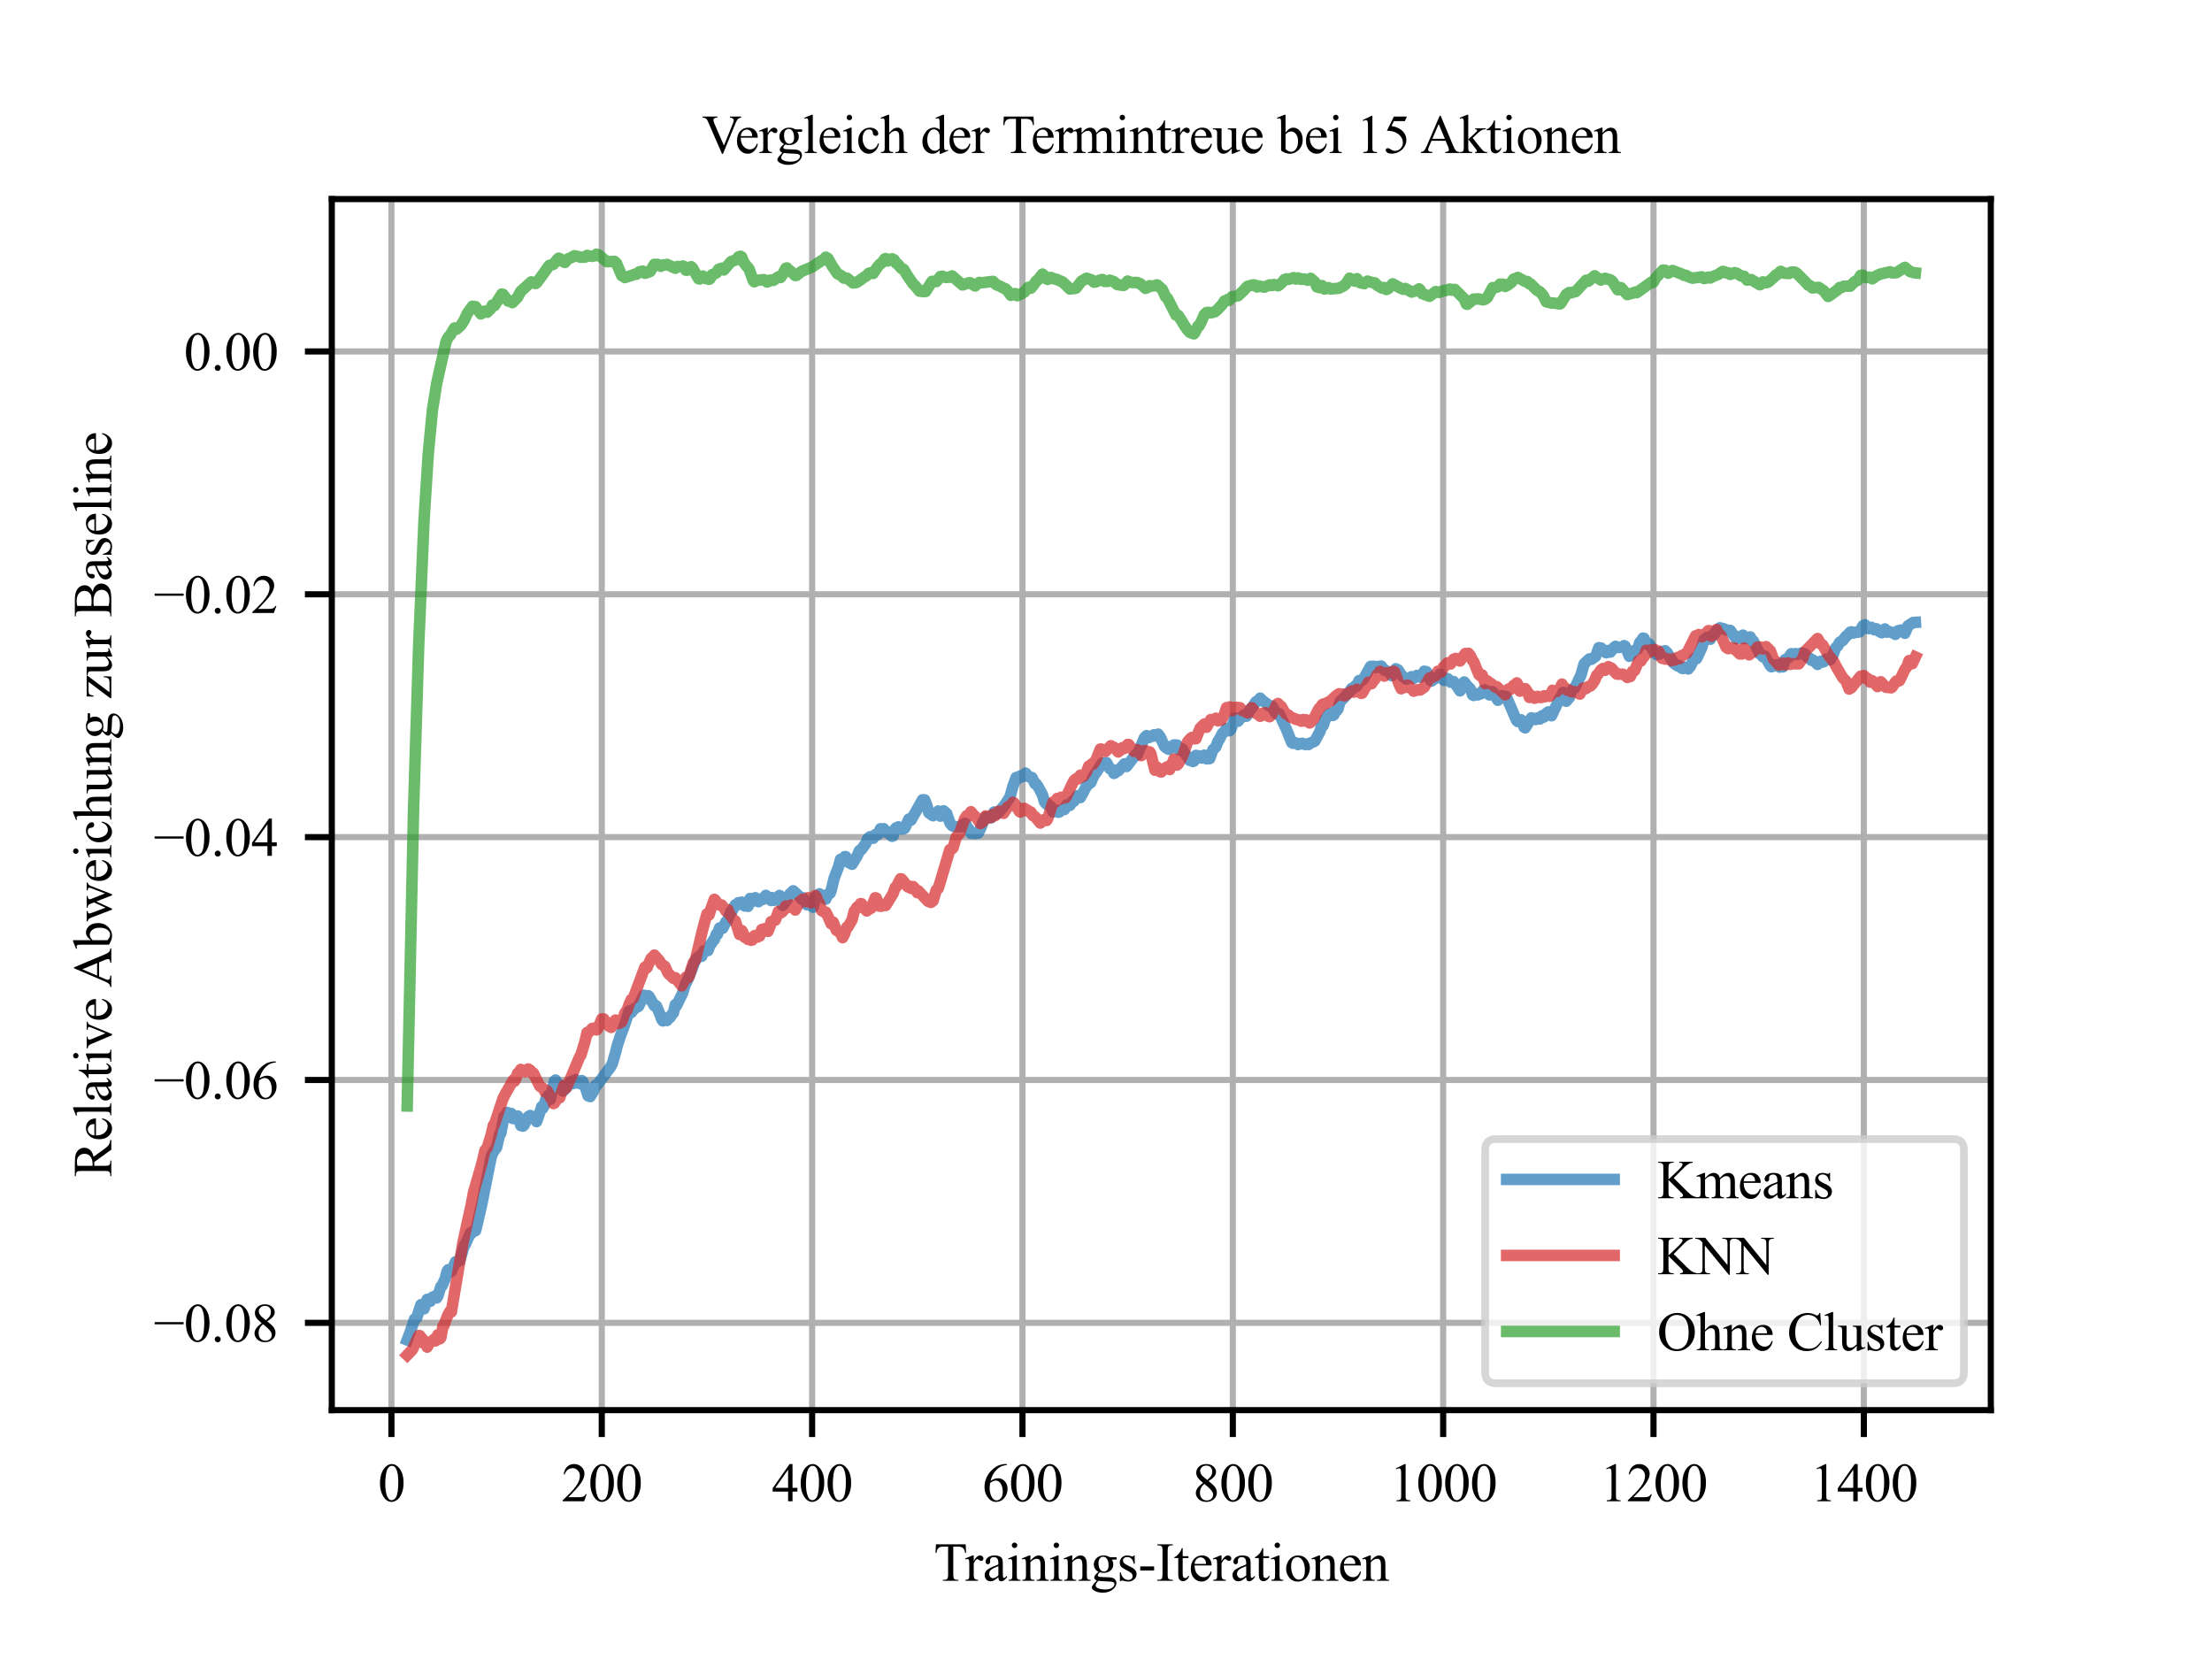 <?xml version="1.0" encoding="utf-8" standalone="no"?>
<!DOCTYPE svg PUBLIC "-//W3C//DTD SVG 1.1//EN"
  "http://www.w3.org/Graphics/SVG/1.1/DTD/svg11.dtd">
<svg xmlns:xlink="http://www.w3.org/1999/xlink" width="288pt" height="216pt" viewBox="0 0 288 216" xmlns="http://www.w3.org/2000/svg" version="1.1">
 <defs>
  <style type="text/css">*{stroke-linejoin: round; stroke-linecap: butt}</style>
 </defs>
 <g id="figure_1">
  <g id="patch_1">
   <path d="M 0 216 
L 288 216 
L 288 0 
L 0 0 
z
" style="fill: #ffffff"/>
  </g>
  <g id="axes_1">
   <g id="patch_2">
    <path d="M 43.2 183.6 
L 259.2 183.6 
L 259.2 25.92 
L 43.2 25.92 
z
" style="fill: #ffffff"/>
   </g>
   <g id="matplotlib.axis_1">
    <g id="xtick_1">
     <g id="line2d_1">
      <path d="M 50.964 183.6 
L 50.964 25.92 
" clip-path="url(#pfbb23568cc)" style="fill: none; stroke: #b0b0b0; stroke-width: 0.8; stroke-linecap: square"/>
     </g>
     <g id="line2d_2">
      <defs>
       <path id="m2d8f8961f0" d="M 0 0 
L 0 3.5 
" style="stroke: #000000; stroke-width: 0.8"/>
      </defs>
      <g>
       <use xlink:href="#m2d8f8961f0" x="50.964" y="183.6" style="stroke: #000000; stroke-width: 0.8"/>
      </g>
     </g>
     <g id="text_1">
      <!-- 0 -->
      <g transform="translate(49.214 195.461) scale(0.07 -0.07)">
       <defs>
        <path id="TimesNewRomanPSMT-30" d="M 231 2094 
Q 231 2819 450 3342 
Q 669 3866 1031 4122 
Q 1313 4325 1613 4325 
Q 2100 4325 2488 3828 
Q 2972 3213 2972 2159 
Q 2972 1422 2759 906 
Q 2547 391 2217 158 
Q 1888 -75 1581 -75 
Q 975 -75 572 641 
Q 231 1244 231 2094 
z
M 844 2016 
Q 844 1141 1059 588 
Q 1238 122 1591 122 
Q 1759 122 1940 273 
Q 2122 425 2216 781 
Q 2359 1319 2359 2297 
Q 2359 3022 2209 3506 
Q 2097 3866 1919 4016 
Q 1791 4119 1609 4119 
Q 1397 4119 1231 3928 
Q 1006 3669 925 3112 
Q 844 2556 844 2016 
z
" transform="scale(0.016)"/>
       </defs>
       <use xlink:href="#TimesNewRomanPSMT-30"/>
      </g>
     </g>
    </g>
    <g id="xtick_2">
     <g id="line2d_3">
      <path d="M 78.351 183.6 
L 78.351 25.92 
" clip-path="url(#pfbb23568cc)" style="fill: none; stroke: #b0b0b0; stroke-width: 0.8; stroke-linecap: square"/>
     </g>
     <g id="line2d_4">
      <g>
       <use xlink:href="#m2d8f8961f0" x="78.351" y="183.6" style="stroke: #000000; stroke-width: 0.8"/>
      </g>
     </g>
     <g id="text_2">
      <!-- 200 -->
      <g transform="translate(73.101 195.461) scale(0.07 -0.07)">
       <defs>
        <path id="TimesNewRomanPSMT-32" d="M 2934 816 
L 2638 0 
L 138 0 
L 138 116 
Q 1241 1122 1691 1759 
Q 2141 2397 2141 2925 
Q 2141 3328 1894 3587 
Q 1647 3847 1303 3847 
Q 991 3847 742 3664 
Q 494 3481 375 3128 
L 259 3128 
Q 338 3706 661 4015 
Q 984 4325 1469 4325 
Q 1984 4325 2329 3994 
Q 2675 3663 2675 3213 
Q 2675 2891 2525 2569 
Q 2294 2063 1775 1497 
Q 997 647 803 472 
L 1909 472 
Q 2247 472 2383 497 
Q 2519 522 2628 598 
Q 2738 675 2819 816 
L 2934 816 
z
" transform="scale(0.016)"/>
       </defs>
       <use xlink:href="#TimesNewRomanPSMT-32"/>
       <use xlink:href="#TimesNewRomanPSMT-30" x="50"/>
       <use xlink:href="#TimesNewRomanPSMT-30" x="100"/>
      </g>
     </g>
    </g>
    <g id="xtick_3">
     <g id="line2d_5">
      <path d="M 105.738 183.6 
L 105.738 25.92 
" clip-path="url(#pfbb23568cc)" style="fill: none; stroke: #b0b0b0; stroke-width: 0.8; stroke-linecap: square"/>
     </g>
     <g id="line2d_6">
      <g>
       <use xlink:href="#m2d8f8961f0" x="105.738" y="183.6" style="stroke: #000000; stroke-width: 0.8"/>
      </g>
     </g>
     <g id="text_3">
      <!-- 400 -->
      <g transform="translate(100.488 195.461) scale(0.07 -0.07)">
       <defs>
        <path id="TimesNewRomanPSMT-34" d="M 2978 1563 
L 2978 1119 
L 2409 1119 
L 2409 0 
L 1894 0 
L 1894 1119 
L 100 1119 
L 100 1519 
L 2066 4325 
L 2409 4325 
L 2409 1563 
L 2978 1563 
z
M 1894 1563 
L 1894 3666 
L 406 1563 
L 1894 1563 
z
" transform="scale(0.016)"/>
       </defs>
       <use xlink:href="#TimesNewRomanPSMT-34"/>
       <use xlink:href="#TimesNewRomanPSMT-30" x="50"/>
       <use xlink:href="#TimesNewRomanPSMT-30" x="100"/>
      </g>
     </g>
    </g>
    <g id="xtick_4">
     <g id="line2d_7">
      <path d="M 133.125 183.6 
L 133.125 25.92 
" clip-path="url(#pfbb23568cc)" style="fill: none; stroke: #b0b0b0; stroke-width: 0.8; stroke-linecap: square"/>
     </g>
     <g id="line2d_8">
      <g>
       <use xlink:href="#m2d8f8961f0" x="133.125" y="183.6" style="stroke: #000000; stroke-width: 0.8"/>
      </g>
     </g>
     <g id="text_4">
      <!-- 600 -->
      <g transform="translate(127.875 195.461) scale(0.07 -0.07)">
       <defs>
        <path id="TimesNewRomanPSMT-36" d="M 2869 4325 
L 2869 4209 
Q 2456 4169 2195 4045 
Q 1934 3922 1679 3669 
Q 1425 3416 1258 3105 
Q 1091 2794 978 2366 
Q 1428 2675 1881 2675 
Q 2316 2675 2634 2325 
Q 2953 1975 2953 1425 
Q 2953 894 2631 456 
Q 2244 -75 1606 -75 
Q 1172 -75 869 213 
Q 275 772 275 1663 
Q 275 2231 503 2743 
Q 731 3256 1154 3653 
Q 1578 4050 1965 4187 
Q 2353 4325 2688 4325 
L 2869 4325 
z
M 925 2138 
Q 869 1716 869 1456 
Q 869 1156 980 804 
Q 1091 453 1309 247 
Q 1469 100 1697 100 
Q 1969 100 2183 356 
Q 2397 613 2397 1088 
Q 2397 1622 2184 2012 
Q 1972 2403 1581 2403 
Q 1463 2403 1327 2353 
Q 1191 2303 925 2138 
z
" transform="scale(0.016)"/>
       </defs>
       <use xlink:href="#TimesNewRomanPSMT-36"/>
       <use xlink:href="#TimesNewRomanPSMT-30" x="50"/>
       <use xlink:href="#TimesNewRomanPSMT-30" x="100"/>
      </g>
     </g>
    </g>
    <g id="xtick_5">
     <g id="line2d_9">
      <path d="M 160.512 183.6 
L 160.512 25.92 
" clip-path="url(#pfbb23568cc)" style="fill: none; stroke: #b0b0b0; stroke-width: 0.8; stroke-linecap: square"/>
     </g>
     <g id="line2d_10">
      <g>
       <use xlink:href="#m2d8f8961f0" x="160.512" y="183.6" style="stroke: #000000; stroke-width: 0.8"/>
      </g>
     </g>
     <g id="text_5">
      <!-- 800 -->
      <g transform="translate(155.262 195.461) scale(0.07 -0.07)">
       <defs>
        <path id="TimesNewRomanPSMT-38" d="M 1228 2134 
Q 725 2547 579 2797 
Q 434 3047 434 3316 
Q 434 3728 753 4026 
Q 1072 4325 1600 4325 
Q 2113 4325 2425 4047 
Q 2738 3769 2738 3413 
Q 2738 3175 2569 2928 
Q 2400 2681 1866 2347 
Q 2416 1922 2594 1678 
Q 2831 1359 2831 1006 
Q 2831 559 2490 242 
Q 2150 -75 1597 -75 
Q 994 -75 656 303 
Q 388 606 388 966 
Q 388 1247 577 1523 
Q 766 1800 1228 2134 
z
M 1719 2469 
Q 2094 2806 2194 3001 
Q 2294 3197 2294 3444 
Q 2294 3772 2109 3958 
Q 1925 4144 1606 4144 
Q 1288 4144 1088 3959 
Q 888 3775 888 3528 
Q 888 3366 970 3203 
Q 1053 3041 1206 2894 
L 1719 2469 
z
M 1375 2016 
Q 1116 1797 991 1539 
Q 866 1281 866 981 
Q 866 578 1086 336 
Q 1306 94 1647 94 
Q 1984 94 2187 284 
Q 2391 475 2391 747 
Q 2391 972 2272 1150 
Q 2050 1481 1375 2016 
z
" transform="scale(0.016)"/>
       </defs>
       <use xlink:href="#TimesNewRomanPSMT-38"/>
       <use xlink:href="#TimesNewRomanPSMT-30" x="50"/>
       <use xlink:href="#TimesNewRomanPSMT-30" x="100"/>
      </g>
     </g>
    </g>
    <g id="xtick_6">
     <g id="line2d_11">
      <path d="M 187.898 183.6 
L 187.898 25.92 
" clip-path="url(#pfbb23568cc)" style="fill: none; stroke: #b0b0b0; stroke-width: 0.8; stroke-linecap: square"/>
     </g>
     <g id="line2d_12">
      <g>
       <use xlink:href="#m2d8f8961f0" x="187.898" y="183.6" style="stroke: #000000; stroke-width: 0.8"/>
      </g>
     </g>
     <g id="text_6">
      <!-- 1000 -->
      <g transform="translate(180.898 195.461) scale(0.07 -0.07)">
       <defs>
        <path id="TimesNewRomanPSMT-31" d="M 750 3822 
L 1781 4325 
L 1884 4325 
L 1884 747 
Q 1884 391 1914 303 
Q 1944 216 2037 169 
Q 2131 122 2419 116 
L 2419 0 
L 825 0 
L 825 116 
Q 1125 122 1212 167 
Q 1300 213 1334 289 
Q 1369 366 1369 747 
L 1369 3034 
Q 1369 3497 1338 3628 
Q 1316 3728 1258 3775 
Q 1200 3822 1119 3822 
Q 1003 3822 797 3725 
L 750 3822 
z
" transform="scale(0.016)"/>
       </defs>
       <use xlink:href="#TimesNewRomanPSMT-31"/>
       <use xlink:href="#TimesNewRomanPSMT-30" x="50"/>
       <use xlink:href="#TimesNewRomanPSMT-30" x="100"/>
       <use xlink:href="#TimesNewRomanPSMT-30" x="150"/>
      </g>
     </g>
    </g>
    <g id="xtick_7">
     <g id="line2d_13">
      <path d="M 215.285 183.6 
L 215.285 25.92 
" clip-path="url(#pfbb23568cc)" style="fill: none; stroke: #b0b0b0; stroke-width: 0.8; stroke-linecap: square"/>
     </g>
     <g id="line2d_14">
      <g>
       <use xlink:href="#m2d8f8961f0" x="215.285" y="183.6" style="stroke: #000000; stroke-width: 0.8"/>
      </g>
     </g>
     <g id="text_7">
      <!-- 1200 -->
      <g transform="translate(208.285 195.461) scale(0.07 -0.07)">
       <use xlink:href="#TimesNewRomanPSMT-31"/>
       <use xlink:href="#TimesNewRomanPSMT-32" x="50"/>
       <use xlink:href="#TimesNewRomanPSMT-30" x="100"/>
       <use xlink:href="#TimesNewRomanPSMT-30" x="150"/>
      </g>
     </g>
    </g>
    <g id="xtick_8">
     <g id="line2d_15">
      <path d="M 242.672 183.6 
L 242.672 25.92 
" clip-path="url(#pfbb23568cc)" style="fill: none; stroke: #b0b0b0; stroke-width: 0.8; stroke-linecap: square"/>
     </g>
     <g id="line2d_16">
      <g>
       <use xlink:href="#m2d8f8961f0" x="242.672" y="183.6" style="stroke: #000000; stroke-width: 0.8"/>
      </g>
     </g>
     <g id="text_8">
      <!-- 1400 -->
      <g transform="translate(235.672 195.461) scale(0.07 -0.07)">
       <use xlink:href="#TimesNewRomanPSMT-31"/>
       <use xlink:href="#TimesNewRomanPSMT-34" x="50"/>
       <use xlink:href="#TimesNewRomanPSMT-30" x="100"/>
       <use xlink:href="#TimesNewRomanPSMT-30" x="150"/>
      </g>
     </g>
    </g>
    <g id="text_9">
     <!-- Trainings-Iterationen -->
     <g transform="translate(121.585 205.819) scale(0.07 -0.07)">
      <defs>
       <path id="TimesNewRomanPSMT-54" d="M 3703 4238 
L 3750 3244 
L 3631 3244 
Q 3597 3506 3538 3619 
Q 3441 3800 3280 3886 
Q 3119 3972 2856 3972 
L 2259 3972 
L 2259 734 
Q 2259 344 2344 247 
Q 2463 116 2709 116 
L 2856 116 
L 2856 0 
L 1059 0 
L 1059 116 
L 1209 116 
Q 1478 116 1591 278 
Q 1659 378 1659 734 
L 1659 3972 
L 1150 3972 
Q 853 3972 728 3928 
Q 566 3869 450 3700 
Q 334 3531 313 3244 
L 194 3244 
L 244 4238 
L 3703 4238 
z
" transform="scale(0.016)"/>
       <path id="TimesNewRomanPSMT-72" d="M 1038 2947 
L 1038 2303 
Q 1397 2947 1775 2947 
Q 1947 2947 2059 2842 
Q 2172 2738 2172 2600 
Q 2172 2478 2090 2393 
Q 2009 2309 1897 2309 
Q 1788 2309 1652 2417 
Q 1516 2525 1450 2525 
Q 1394 2525 1328 2463 
Q 1188 2334 1038 2041 
L 1038 669 
Q 1038 431 1097 309 
Q 1138 225 1241 169 
Q 1344 113 1538 113 
L 1538 0 
L 72 0 
L 72 113 
Q 291 113 397 181 
Q 475 231 506 341 
Q 522 394 522 644 
L 522 1753 
Q 522 2253 501 2348 
Q 481 2444 426 2487 
Q 372 2531 291 2531 
Q 194 2531 72 2484 
L 41 2597 
L 906 2947 
L 1038 2947 
z
" transform="scale(0.016)"/>
       <path id="TimesNewRomanPSMT-61" d="M 1822 413 
Q 1381 72 1269 19 
Q 1100 -59 909 -59 
Q 613 -59 420 144 
Q 228 347 228 678 
Q 228 888 322 1041 
Q 450 1253 767 1440 
Q 1084 1628 1822 1897 
L 1822 2009 
Q 1822 2438 1686 2597 
Q 1550 2756 1291 2756 
Q 1094 2756 978 2650 
Q 859 2544 859 2406 
L 866 2225 
Q 866 2081 792 2003 
Q 719 1925 600 1925 
Q 484 1925 411 2006 
Q 338 2088 338 2228 
Q 338 2497 613 2722 
Q 888 2947 1384 2947 
Q 1766 2947 2009 2819 
Q 2194 2722 2281 2516 
Q 2338 2381 2338 1966 
L 2338 994 
Q 2338 584 2353 492 
Q 2369 400 2405 369 
Q 2441 338 2488 338 
Q 2538 338 2575 359 
Q 2641 400 2828 588 
L 2828 413 
Q 2478 -56 2159 -56 
Q 2006 -56 1915 50 
Q 1825 156 1822 413 
z
M 1822 616 
L 1822 1706 
Q 1350 1519 1213 1441 
Q 966 1303 859 1153 
Q 753 1003 753 825 
Q 753 600 887 451 
Q 1022 303 1197 303 
Q 1434 303 1822 616 
z
" transform="scale(0.016)"/>
       <path id="TimesNewRomanPSMT-69" d="M 928 4444 
Q 1059 4444 1151 4351 
Q 1244 4259 1244 4128 
Q 1244 3997 1151 3903 
Q 1059 3809 928 3809 
Q 797 3809 703 3903 
Q 609 3997 609 4128 
Q 609 4259 701 4351 
Q 794 4444 928 4444 
z
M 1188 2947 
L 1188 647 
Q 1188 378 1227 289 
Q 1266 200 1342 156 
Q 1419 113 1622 113 
L 1622 0 
L 231 0 
L 231 113 
Q 441 113 512 153 
Q 584 194 626 287 
Q 669 381 669 647 
L 669 1750 
Q 669 2216 641 2353 
Q 619 2453 572 2492 
Q 525 2531 444 2531 
Q 356 2531 231 2484 
L 188 2597 
L 1050 2947 
L 1188 2947 
z
" transform="scale(0.016)"/>
       <path id="TimesNewRomanPSMT-6e" d="M 1034 2341 
Q 1538 2947 1994 2947 
Q 2228 2947 2397 2830 
Q 2566 2713 2666 2444 
Q 2734 2256 2734 1869 
L 2734 647 
Q 2734 375 2778 278 
Q 2813 200 2889 156 
Q 2966 113 3172 113 
L 3172 0 
L 1756 0 
L 1756 113 
L 1816 113 
Q 2016 113 2095 173 
Q 2175 234 2206 353 
Q 2219 400 2219 647 
L 2219 1819 
Q 2219 2209 2117 2386 
Q 2016 2563 1775 2563 
Q 1403 2563 1034 2156 
L 1034 647 
Q 1034 356 1069 288 
Q 1113 197 1189 155 
Q 1266 113 1500 113 
L 1500 0 
L 84 0 
L 84 113 
L 147 113 
Q 366 113 442 223 
Q 519 334 519 647 
L 519 1709 
Q 519 2225 495 2337 
Q 472 2450 423 2490 
Q 375 2531 294 2531 
Q 206 2531 84 2484 
L 38 2597 
L 900 2947 
L 1034 2947 
L 1034 2341 
z
" transform="scale(0.016)"/>
       <path id="TimesNewRomanPSMT-67" d="M 966 1044 
Q 703 1172 562 1401 
Q 422 1631 422 1909 
Q 422 2334 742 2640 
Q 1063 2947 1563 2947 
Q 1972 2947 2272 2747 
L 2878 2747 
Q 3013 2747 3034 2739 
Q 3056 2731 3066 2713 
Q 3084 2684 3084 2613 
Q 3084 2531 3069 2500 
Q 3059 2484 3036 2475 
Q 3013 2466 2878 2466 
L 2506 2466 
Q 2681 2241 2681 1891 
Q 2681 1491 2375 1206 
Q 2069 922 1553 922 
Q 1341 922 1119 984 
Q 981 866 932 777 
Q 884 688 884 625 
Q 884 572 936 522 
Q 988 472 1138 450 
Q 1225 438 1575 428 
Q 2219 413 2409 384 
Q 2700 344 2873 169 
Q 3047 -6 3047 -263 
Q 3047 -616 2716 -925 
Q 2228 -1381 1444 -1381 
Q 841 -1381 425 -1109 
Q 191 -953 191 -784 
Q 191 -709 225 -634 
Q 278 -519 444 -313 
Q 466 -284 763 25 
Q 600 122 533 198 
Q 466 275 466 372 
Q 466 481 555 628 
Q 644 775 966 1044 
z
M 1509 2797 
Q 1278 2797 1122 2612 
Q 966 2428 966 2047 
Q 966 1553 1178 1281 
Q 1341 1075 1591 1075 
Q 1828 1075 1981 1253 
Q 2134 1431 2134 1813 
Q 2134 2309 1919 2591 
Q 1759 2797 1509 2797 
z
M 934 0 
Q 788 -159 713 -296 
Q 638 -434 638 -550 
Q 638 -700 819 -813 
Q 1131 -1006 1722 -1006 
Q 2284 -1006 2551 -807 
Q 2819 -609 2819 -384 
Q 2819 -222 2659 -153 
Q 2497 -84 2016 -72 
Q 1313 -53 934 0 
z
" transform="scale(0.016)"/>
       <path id="TimesNewRomanPSMT-73" d="M 2050 2947 
L 2050 1972 
L 1947 1972 
Q 1828 2431 1642 2597 
Q 1456 2763 1169 2763 
Q 950 2763 815 2647 
Q 681 2531 681 2391 
Q 681 2216 781 2091 
Q 878 1963 1175 1819 
L 1631 1597 
Q 2266 1288 2266 781 
Q 2266 391 1970 151 
Q 1675 -88 1309 -88 
Q 1047 -88 709 6 
Q 606 38 541 38 
Q 469 38 428 -44 
L 325 -44 
L 325 978 
L 428 978 
Q 516 541 762 319 
Q 1009 97 1316 97 
Q 1531 97 1667 223 
Q 1803 350 1803 528 
Q 1803 744 1651 891 
Q 1500 1038 1047 1263 
Q 594 1488 453 1669 
Q 313 1847 313 2119 
Q 313 2472 555 2709 
Q 797 2947 1181 2947 
Q 1350 2947 1591 2875 
Q 1750 2828 1803 2828 
Q 1853 2828 1881 2850 
Q 1909 2872 1947 2947 
L 2050 2947 
z
" transform="scale(0.016)"/>
       <path id="TimesNewRomanPSMT-2d" d="M 259 1672 
L 1875 1672 
L 1875 1200 
L 259 1200 
L 259 1672 
z
" transform="scale(0.016)"/>
       <path id="TimesNewRomanPSMT-49" d="M 1975 116 
L 1975 0 
L 159 0 
L 159 116 
L 309 116 
Q 572 116 691 269 
Q 766 369 766 750 
L 766 3488 
Q 766 3809 725 3913 
Q 694 3991 597 4047 
Q 459 4122 309 4122 
L 159 4122 
L 159 4238 
L 1975 4238 
L 1975 4122 
L 1822 4122 
Q 1563 4122 1444 3969 
Q 1366 3869 1366 3488 
L 1366 750 
Q 1366 428 1406 325 
Q 1438 247 1538 191 
Q 1672 116 1822 116 
L 1975 116 
z
" transform="scale(0.016)"/>
       <path id="TimesNewRomanPSMT-74" d="M 1031 3803 
L 1031 2863 
L 1700 2863 
L 1700 2644 
L 1031 2644 
L 1031 788 
Q 1031 509 1111 412 
Q 1191 316 1316 316 
Q 1419 316 1516 380 
Q 1613 444 1666 569 
L 1788 569 
Q 1678 263 1478 108 
Q 1278 -47 1066 -47 
Q 922 -47 784 33 
Q 647 113 581 261 
Q 516 409 516 719 
L 516 2644 
L 63 2644 
L 63 2747 
Q 234 2816 414 2980 
Q 594 3144 734 3369 
Q 806 3488 934 3803 
L 1031 3803 
z
" transform="scale(0.016)"/>
       <path id="TimesNewRomanPSMT-65" d="M 681 1784 
Q 678 1147 991 784 
Q 1303 422 1725 422 
Q 2006 422 2214 576 
Q 2422 731 2563 1106 
L 2659 1044 
Q 2594 616 2278 264 
Q 1963 -88 1488 -88 
Q 972 -88 605 314 
Q 238 716 238 1394 
Q 238 2128 614 2539 
Q 991 2950 1559 2950 
Q 2041 2950 2350 2633 
Q 2659 2316 2659 1784 
L 681 1784 
z
M 681 1966 
L 2006 1966 
Q 1991 2241 1941 2353 
Q 1863 2528 1708 2628 
Q 1553 2728 1384 2728 
Q 1125 2728 920 2526 
Q 716 2325 681 1966 
z
" transform="scale(0.016)"/>
       <path id="TimesNewRomanPSMT-6f" d="M 1600 2947 
Q 2250 2947 2644 2453 
Q 2978 2031 2978 1484 
Q 2978 1100 2793 706 
Q 2609 313 2286 112 
Q 1963 -88 1566 -88 
Q 919 -88 538 428 
Q 216 863 216 1403 
Q 216 1797 411 2186 
Q 606 2575 925 2761 
Q 1244 2947 1600 2947 
z
M 1503 2744 
Q 1338 2744 1170 2645 
Q 1003 2547 900 2300 
Q 797 2053 797 1666 
Q 797 1041 1045 587 
Q 1294 134 1700 134 
Q 2003 134 2200 384 
Q 2397 634 2397 1244 
Q 2397 2006 2069 2444 
Q 1847 2744 1503 2744 
z
" transform="scale(0.016)"/>
      </defs>
      <use xlink:href="#TimesNewRomanPSMT-54"/>
      <use xlink:href="#TimesNewRomanPSMT-72" x="57.584"/>
      <use xlink:href="#TimesNewRomanPSMT-61" x="90.885"/>
      <use xlink:href="#TimesNewRomanPSMT-69" x="135.27"/>
      <use xlink:href="#TimesNewRomanPSMT-6e" x="163.053"/>
      <use xlink:href="#TimesNewRomanPSMT-69" x="213.053"/>
      <use xlink:href="#TimesNewRomanPSMT-6e" x="240.836"/>
      <use xlink:href="#TimesNewRomanPSMT-67" x="290.836"/>
      <use xlink:href="#TimesNewRomanPSMT-73" x="340.836"/>
      <use xlink:href="#TimesNewRomanPSMT-2d" x="379.752"/>
      <use xlink:href="#TimesNewRomanPSMT-49" x="413.053"/>
      <use xlink:href="#TimesNewRomanPSMT-74" x="446.354"/>
      <use xlink:href="#TimesNewRomanPSMT-65" x="474.137"/>
      <use xlink:href="#TimesNewRomanPSMT-72" x="518.521"/>
      <use xlink:href="#TimesNewRomanPSMT-61" x="551.822"/>
      <use xlink:href="#TimesNewRomanPSMT-74" x="596.207"/>
      <use xlink:href="#TimesNewRomanPSMT-69" x="623.99"/>
      <use xlink:href="#TimesNewRomanPSMT-6f" x="651.773"/>
      <use xlink:href="#TimesNewRomanPSMT-6e" x="701.773"/>
      <use xlink:href="#TimesNewRomanPSMT-65" x="751.773"/>
      <use xlink:href="#TimesNewRomanPSMT-6e" x="796.158"/>
     </g>
    </g>
   </g>
   <g id="matplotlib.axis_2">
    <g id="ytick_1">
     <g id="line2d_17">
      <path d="M 43.2 172.234 
L 259.2 172.234 
" clip-path="url(#pfbb23568cc)" style="fill: none; stroke: #b0b0b0; stroke-width: 0.8; stroke-linecap: square"/>
     </g>
     <g id="line2d_18">
      <defs>
       <path id="m7a9efeffe1" d="M 0 0 
L -3.5 0 
" style="stroke: #000000; stroke-width: 0.8"/>
      </defs>
      <g>
       <use xlink:href="#m7a9efeffe1" x="43.2" y="172.234" style="stroke: #000000; stroke-width: 0.8"/>
      </g>
     </g>
     <g id="text_10">
      <!-- −0.08 -->
      <g transform="translate(20.003 174.664) scale(0.07 -0.07)">
       <defs>
        <path id="TimesNewRomanPSMT-2212" d="M 3484 2000 
L 116 2000 
L 116 2256 
L 3484 2256 
L 3484 2000 
z
" transform="scale(0.016)"/>
        <path id="TimesNewRomanPSMT-2e" d="M 800 606 
Q 947 606 1047 504 
Q 1147 403 1147 259 
Q 1147 116 1045 14 
Q 944 -88 800 -88 
Q 656 -88 554 14 
Q 453 116 453 259 
Q 453 406 554 506 
Q 656 606 800 606 
z
" transform="scale(0.016)"/>
       </defs>
       <use xlink:href="#TimesNewRomanPSMT-2212"/>
       <use xlink:href="#TimesNewRomanPSMT-30" x="56.396"/>
       <use xlink:href="#TimesNewRomanPSMT-2e" x="106.396"/>
       <use xlink:href="#TimesNewRomanPSMT-30" x="131.396"/>
       <use xlink:href="#TimesNewRomanPSMT-38" x="181.396"/>
      </g>
     </g>
    </g>
    <g id="ytick_2">
     <g id="line2d_19">
      <path d="M 43.2 140.615 
L 259.2 140.615 
" clip-path="url(#pfbb23568cc)" style="fill: none; stroke: #b0b0b0; stroke-width: 0.8; stroke-linecap: square"/>
     </g>
     <g id="line2d_20">
      <g>
       <use xlink:href="#m7a9efeffe1" x="43.2" y="140.615" style="stroke: #000000; stroke-width: 0.8"/>
      </g>
     </g>
     <g id="text_11">
      <!-- −0.06 -->
      <g transform="translate(20.003 143.045) scale(0.07 -0.07)">
       <use xlink:href="#TimesNewRomanPSMT-2212"/>
       <use xlink:href="#TimesNewRomanPSMT-30" x="56.396"/>
       <use xlink:href="#TimesNewRomanPSMT-2e" x="106.396"/>
       <use xlink:href="#TimesNewRomanPSMT-30" x="131.396"/>
       <use xlink:href="#TimesNewRomanPSMT-36" x="181.396"/>
      </g>
     </g>
    </g>
    <g id="ytick_3">
     <g id="line2d_21">
      <path d="M 43.2 108.996 
L 259.2 108.996 
" clip-path="url(#pfbb23568cc)" style="fill: none; stroke: #b0b0b0; stroke-width: 0.8; stroke-linecap: square"/>
     </g>
     <g id="line2d_22">
      <g>
       <use xlink:href="#m7a9efeffe1" x="43.2" y="108.996" style="stroke: #000000; stroke-width: 0.8"/>
      </g>
     </g>
     <g id="text_12">
      <!-- −0.04 -->
      <g transform="translate(20.003 111.426) scale(0.07 -0.07)">
       <use xlink:href="#TimesNewRomanPSMT-2212"/>
       <use xlink:href="#TimesNewRomanPSMT-30" x="56.396"/>
       <use xlink:href="#TimesNewRomanPSMT-2e" x="106.396"/>
       <use xlink:href="#TimesNewRomanPSMT-30" x="131.396"/>
       <use xlink:href="#TimesNewRomanPSMT-34" x="181.396"/>
      </g>
     </g>
    </g>
    <g id="ytick_4">
     <g id="line2d_23">
      <path d="M 43.2 77.377 
L 259.2 77.377 
" clip-path="url(#pfbb23568cc)" style="fill: none; stroke: #b0b0b0; stroke-width: 0.8; stroke-linecap: square"/>
     </g>
     <g id="line2d_24">
      <g>
       <use xlink:href="#m7a9efeffe1" x="43.2" y="77.377" style="stroke: #000000; stroke-width: 0.8"/>
      </g>
     </g>
     <g id="text_13">
      <!-- −0.02 -->
      <g transform="translate(20.003 79.808) scale(0.07 -0.07)">
       <use xlink:href="#TimesNewRomanPSMT-2212"/>
       <use xlink:href="#TimesNewRomanPSMT-30" x="56.396"/>
       <use xlink:href="#TimesNewRomanPSMT-2e" x="106.396"/>
       <use xlink:href="#TimesNewRomanPSMT-30" x="131.396"/>
       <use xlink:href="#TimesNewRomanPSMT-32" x="181.396"/>
      </g>
     </g>
    </g>
    <g id="ytick_5">
     <g id="line2d_25">
      <path d="M 43.2 45.758 
L 259.2 45.758 
" clip-path="url(#pfbb23568cc)" style="fill: none; stroke: #b0b0b0; stroke-width: 0.8; stroke-linecap: square"/>
     </g>
     <g id="line2d_26">
      <g>
       <use xlink:href="#m7a9efeffe1" x="43.2" y="45.758" style="stroke: #000000; stroke-width: 0.8"/>
      </g>
     </g>
     <g id="text_14">
      <!-- 0.00 -->
      <g transform="translate(23.95 48.189) scale(0.07 -0.07)">
       <use xlink:href="#TimesNewRomanPSMT-30"/>
       <use xlink:href="#TimesNewRomanPSMT-2e" x="50"/>
       <use xlink:href="#TimesNewRomanPSMT-30" x="75"/>
       <use xlink:href="#TimesNewRomanPSMT-30" x="125"/>
      </g>
     </g>
    </g>
    <g id="text_15">
     <!-- Relative Abweichung zur Baseline -->
     <g transform="translate(14.492 153.262) rotate(-90) scale(0.07 -0.07)">
      <defs>
       <path id="TimesNewRomanPSMT-52" d="M 4325 0 
L 3194 0 
L 1759 1981 
Q 1600 1975 1500 1975 
Q 1459 1975 1412 1976 
Q 1366 1978 1316 1981 
L 1316 750 
Q 1316 350 1403 253 
Q 1522 116 1759 116 
L 1925 116 
L 1925 0 
L 109 0 
L 109 116 
L 269 116 
Q 538 116 653 291 
Q 719 388 719 750 
L 719 3488 
Q 719 3888 631 3984 
Q 509 4122 269 4122 
L 109 4122 
L 109 4238 
L 1653 4238 
Q 2328 4238 2648 4139 
Q 2969 4041 3192 3777 
Q 3416 3513 3416 3147 
Q 3416 2756 3161 2468 
Q 2906 2181 2372 2063 
L 3247 847 
Q 3547 428 3762 290 
Q 3978 153 4325 116 
L 4325 0 
z
M 1316 2178 
Q 1375 2178 1419 2176 
Q 1463 2175 1491 2175 
Q 2097 2175 2405 2437 
Q 2713 2700 2713 3106 
Q 2713 3503 2464 3751 
Q 2216 4000 1806 4000 
Q 1625 4000 1316 3941 
L 1316 2178 
z
" transform="scale(0.016)"/>
       <path id="TimesNewRomanPSMT-6c" d="M 1184 4444 
L 1184 647 
Q 1184 378 1223 290 
Q 1263 203 1344 158 
Q 1425 113 1647 113 
L 1647 0 
L 244 0 
L 244 113 
Q 441 113 512 153 
Q 584 194 625 287 
Q 666 381 666 647 
L 666 3247 
Q 666 3731 644 3842 
Q 622 3953 573 3993 
Q 525 4034 450 4034 
Q 369 4034 244 3984 
L 191 4094 
L 1044 4444 
L 1184 4444 
z
" transform="scale(0.016)"/>
       <path id="TimesNewRomanPSMT-76" d="M 53 2863 
L 1400 2863 
L 1400 2747 
L 1313 2747 
Q 1191 2747 1127 2687 
Q 1063 2628 1063 2528 
Q 1063 2419 1128 2269 
L 1794 688 
L 2463 2328 
Q 2534 2503 2534 2594 
Q 2534 2638 2509 2666 
Q 2475 2713 2422 2730 
Q 2369 2747 2206 2747 
L 2206 2863 
L 3141 2863 
L 3141 2747 
Q 2978 2734 2916 2681 
Q 2806 2588 2719 2369 
L 1703 -88 
L 1575 -88 
L 553 2328 
Q 484 2497 421 2570 
Q 359 2644 263 2694 
Q 209 2722 53 2747 
L 53 2863 
z
" transform="scale(0.016)"/>
       <path id="TimesNewRomanPSMT-20" transform="scale(0.016)"/>
       <path id="TimesNewRomanPSMT-41" d="M 2928 1419 
L 1288 1419 
L 1000 750 
Q 894 503 894 381 
Q 894 284 986 211 
Q 1078 138 1384 116 
L 1384 0 
L 50 0 
L 50 116 
Q 316 163 394 238 
Q 553 388 747 847 
L 2238 4334 
L 2347 4334 
L 3822 809 
Q 4000 384 4145 257 
Q 4291 131 4550 116 
L 4550 0 
L 2878 0 
L 2878 116 
Q 3131 128 3220 200 
Q 3309 272 3309 375 
Q 3309 513 3184 809 
L 2928 1419 
z
M 2841 1650 
L 2122 3363 
L 1384 1650 
L 2841 1650 
z
" transform="scale(0.016)"/>
       <path id="TimesNewRomanPSMT-62" d="M 984 2369 
Q 1400 2947 1881 2947 
Q 2322 2947 2650 2570 
Q 2978 2194 2978 1541 
Q 2978 778 2472 313 
Q 2038 -88 1503 -88 
Q 1253 -88 995 3 
Q 738 94 469 275 
L 469 3241 
Q 469 3728 445 3840 
Q 422 3953 372 3993 
Q 322 4034 247 4034 
Q 159 4034 28 3984 
L -16 4094 
L 844 4444 
L 984 4444 
L 984 2369 
z
M 984 2169 
L 984 456 
Q 1144 300 1314 220 
Q 1484 141 1663 141 
Q 1947 141 2192 453 
Q 2438 766 2438 1363 
Q 2438 1913 2192 2208 
Q 1947 2503 1634 2503 
Q 1469 2503 1303 2419 
Q 1178 2356 984 2169 
z
" transform="scale(0.016)"/>
       <path id="TimesNewRomanPSMT-77" d="M 41 2863 
L 1241 2863 
L 1241 2747 
Q 1075 2734 1023 2687 
Q 972 2641 972 2553 
Q 972 2456 1025 2319 
L 1638 672 
L 2253 2013 
L 2091 2434 
Q 2016 2622 1894 2694 
Q 1825 2738 1638 2747 
L 1638 2863 
L 3000 2863 
L 3000 2747 
Q 2775 2738 2681 2666 
Q 2619 2616 2619 2506 
Q 2619 2444 2644 2378 
L 3294 734 
L 3897 2319 
Q 3959 2488 3959 2588 
Q 3959 2647 3898 2694 
Q 3838 2741 3659 2747 
L 3659 2863 
L 4563 2863 
L 4563 2747 
Q 4291 2706 4163 2378 
L 3206 -88 
L 3078 -88 
L 2363 1741 
L 1528 -88 
L 1413 -88 
L 494 2319 
Q 403 2547 315 2626 
Q 228 2706 41 2747 
L 41 2863 
z
" transform="scale(0.016)"/>
       <path id="TimesNewRomanPSMT-63" d="M 2631 1088 
Q 2516 522 2178 217 
Q 1841 -88 1431 -88 
Q 944 -88 581 321 
Q 219 731 219 1428 
Q 219 2103 620 2525 
Q 1022 2947 1584 2947 
Q 2006 2947 2278 2723 
Q 2550 2500 2550 2259 
Q 2550 2141 2473 2067 
Q 2397 1994 2259 1994 
Q 2075 1994 1981 2113 
Q 1928 2178 1911 2362 
Q 1894 2547 1784 2644 
Q 1675 2738 1481 2738 
Q 1169 2738 978 2506 
Q 725 2200 725 1697 
Q 725 1184 976 792 
Q 1228 400 1656 400 
Q 1963 400 2206 609 
Q 2378 753 2541 1131 
L 2631 1088 
z
" transform="scale(0.016)"/>
       <path id="TimesNewRomanPSMT-68" d="M 1041 4444 
L 1041 2350 
Q 1388 2731 1591 2839 
Q 1794 2947 1997 2947 
Q 2241 2947 2416 2812 
Q 2591 2678 2675 2391 
Q 2734 2191 2734 1659 
L 2734 647 
Q 2734 375 2778 275 
Q 2809 200 2884 156 
Q 2959 113 3159 113 
L 3159 0 
L 1753 0 
L 1753 113 
L 1819 113 
Q 2019 113 2097 173 
Q 2175 234 2206 353 
Q 2216 403 2216 647 
L 2216 1659 
Q 2216 2128 2167 2275 
Q 2119 2422 2012 2495 
Q 1906 2569 1756 2569 
Q 1603 2569 1437 2487 
Q 1272 2406 1041 2159 
L 1041 647 
Q 1041 353 1073 281 
Q 1106 209 1195 161 
Q 1284 113 1503 113 
L 1503 0 
L 84 0 
L 84 113 
Q 275 113 384 172 
Q 447 203 484 290 
Q 522 378 522 647 
L 522 3238 
Q 522 3728 498 3840 
Q 475 3953 426 3993 
Q 378 4034 297 4034 
Q 231 4034 84 3984 
L 41 4094 
L 897 4444 
L 1041 4444 
z
" transform="scale(0.016)"/>
       <path id="TimesNewRomanPSMT-75" d="M 2709 2863 
L 2709 1128 
Q 2709 631 2732 520 
Q 2756 409 2807 365 
Q 2859 322 2928 322 
Q 3025 322 3147 375 
L 3191 266 
L 2334 -88 
L 2194 -88 
L 2194 519 
Q 1825 119 1631 15 
Q 1438 -88 1222 -88 
Q 981 -88 804 51 
Q 628 191 559 409 
Q 491 628 491 1028 
L 491 2306 
Q 491 2509 447 2587 
Q 403 2666 317 2708 
Q 231 2750 6 2747 
L 6 2863 
L 1009 2863 
L 1009 947 
Q 1009 547 1148 422 
Q 1288 297 1484 297 
Q 1619 297 1789 381 
Q 1959 466 2194 703 
L 2194 2325 
Q 2194 2569 2105 2655 
Q 2016 2741 1734 2747 
L 1734 2863 
L 2709 2863 
z
" transform="scale(0.016)"/>
       <path id="TimesNewRomanPSMT-7a" d="M 2688 878 
L 2653 0 
L 128 0 
L 128 113 
L 2028 2644 
L 1091 2644 
Q 788 2644 694 2605 
Q 600 2566 541 2456 
Q 456 2300 444 2069 
L 319 2069 
L 338 2863 
L 2738 2863 
L 2738 2747 
L 819 209 
L 1863 209 
Q 2191 209 2308 264 
Q 2425 319 2497 456 
Q 2547 556 2581 878 
L 2688 878 
z
" transform="scale(0.016)"/>
       <path id="TimesNewRomanPSMT-42" d="M 2956 2163 
Q 3397 2069 3616 1863 
Q 3919 1575 3919 1159 
Q 3919 844 3719 555 
Q 3519 266 3170 133 
Q 2822 0 2106 0 
L 106 0 
L 106 116 
L 266 116 
Q 531 116 647 284 
Q 719 394 719 750 
L 719 3488 
Q 719 3881 628 3984 
Q 506 4122 266 4122 
L 106 4122 
L 106 4238 
L 1938 4238 
Q 2450 4238 2759 4163 
Q 3228 4050 3475 3764 
Q 3722 3478 3722 3106 
Q 3722 2788 3528 2536 
Q 3334 2284 2956 2163 
z
M 1319 2331 
Q 1434 2309 1582 2298 
Q 1731 2288 1909 2288 
Q 2366 2288 2595 2386 
Q 2825 2484 2947 2687 
Q 3069 2891 3069 3131 
Q 3069 3503 2766 3765 
Q 2463 4028 1881 4028 
Q 1569 4028 1319 3959 
L 1319 2331 
z
M 1319 306 
Q 1681 222 2034 222 
Q 2600 222 2897 476 
Q 3194 731 3194 1106 
Q 3194 1353 3059 1581 
Q 2925 1809 2622 1940 
Q 2319 2072 1872 2072 
Q 1678 2072 1540 2065 
Q 1403 2059 1319 2044 
L 1319 306 
z
" transform="scale(0.016)"/>
      </defs>
      <use xlink:href="#TimesNewRomanPSMT-52"/>
      <use xlink:href="#TimesNewRomanPSMT-65" x="66.699"/>
      <use xlink:href="#TimesNewRomanPSMT-6c" x="111.084"/>
      <use xlink:href="#TimesNewRomanPSMT-61" x="138.867"/>
      <use xlink:href="#TimesNewRomanPSMT-74" x="183.252"/>
      <use xlink:href="#TimesNewRomanPSMT-69" x="211.035"/>
      <use xlink:href="#TimesNewRomanPSMT-76" x="238.818"/>
      <use xlink:href="#TimesNewRomanPSMT-65" x="288.818"/>
      <use xlink:href="#TimesNewRomanPSMT-20" x="333.203"/>
      <use xlink:href="#TimesNewRomanPSMT-41" x="352.703"/>
      <use xlink:href="#TimesNewRomanPSMT-62" x="424.92"/>
      <use xlink:href="#TimesNewRomanPSMT-77" x="474.92"/>
      <use xlink:href="#TimesNewRomanPSMT-65" x="547.137"/>
      <use xlink:href="#TimesNewRomanPSMT-69" x="591.521"/>
      <use xlink:href="#TimesNewRomanPSMT-63" x="619.305"/>
      <use xlink:href="#TimesNewRomanPSMT-68" x="663.689"/>
      <use xlink:href="#TimesNewRomanPSMT-75" x="713.689"/>
      <use xlink:href="#TimesNewRomanPSMT-6e" x="763.689"/>
      <use xlink:href="#TimesNewRomanPSMT-67" x="813.689"/>
      <use xlink:href="#TimesNewRomanPSMT-20" x="863.689"/>
      <use xlink:href="#TimesNewRomanPSMT-7a" x="888.689"/>
      <use xlink:href="#TimesNewRomanPSMT-75" x="933.074"/>
      <use xlink:href="#TimesNewRomanPSMT-72" x="983.074"/>
      <use xlink:href="#TimesNewRomanPSMT-20" x="1016.375"/>
      <use xlink:href="#TimesNewRomanPSMT-42" x="1041.375"/>
      <use xlink:href="#TimesNewRomanPSMT-61" x="1108.074"/>
      <use xlink:href="#TimesNewRomanPSMT-73" x="1152.459"/>
      <use xlink:href="#TimesNewRomanPSMT-65" x="1191.375"/>
      <use xlink:href="#TimesNewRomanPSMT-6c" x="1235.76"/>
      <use xlink:href="#TimesNewRomanPSMT-69" x="1263.543"/>
      <use xlink:href="#TimesNewRomanPSMT-6e" x="1291.326"/>
      <use xlink:href="#TimesNewRomanPSMT-65" x="1341.326"/>
     </g>
    </g>
   </g>
   <g id="line2d_27">
    <path d="M 53.018 174.46 
L 53.429 173.374 
L 53.977 171.736 
L 54.251 171.596 
L 54.798 169.873 
L 55.209 170.409 
L 55.62 169.178 
L 56.031 169.423 
L 56.305 168.901 
L 56.442 168.962 
L 56.578 168.771 
L 56.715 168.811 
L 56.852 168.991 
L 56.989 168.796 
L 57.4 167.511 
L 57.537 167.431 
L 57.948 166.521 
L 58.222 165.507 
L 58.359 165.313 
L 58.496 165.328 
L 58.632 165.607 
L 58.769 165.532 
L 59.317 164.278 
L 59.591 164.248 
L 59.865 164.155 
L 60.413 162.245 
L 60.55 162.093 
L 61.234 160.553 
L 61.371 160.598 
L 61.645 160.267 
L 61.919 160.235 
L 62.193 159.12 
L 62.741 156.711 
L 63.973 150.542 
L 64.247 149.946 
L 64.658 149.4 
L 65.068 147.615 
L 65.205 147.566 
L 65.616 145.364 
L 65.753 145.465 
L 65.89 145.313 
L 66.027 144.834 
L 66.164 144.901 
L 66.301 145.1 
L 66.575 144.98 
L 66.712 145.609 
L 66.849 145.633 
L 66.985 145.372 
L 67.396 145.3 
L 67.533 145.562 
L 67.807 146.541 
L 67.944 146.469 
L 68.081 146.625 
L 68.218 146.509 
L 68.766 145.405 
L 69.039 145.232 
L 69.313 145.523 
L 69.45 145.401 
L 69.587 145.457 
L 69.861 146.035 
L 70.272 144.874 
L 70.546 144.063 
L 70.683 144.282 
L 70.82 144.01 
L 71.093 143.043 
L 71.367 142.66 
L 71.641 143.148 
L 71.915 141.922 
L 72.189 140.747 
L 72.326 140.618 
L 72.6 141.138 
L 72.737 141.143 
L 73.011 141.498 
L 73.284 142.051 
L 73.421 141.963 
L 73.695 141.426 
L 73.832 141.524 
L 74.38 140.762 
L 74.654 141.077 
L 74.928 140.553 
L 75.475 141.074 
L 75.749 140.691 
L 75.886 140.833 
L 76.16 141.528 
L 76.297 141.819 
L 76.571 142.677 
L 76.708 142.64 
L 76.845 142.776 
L 77.256 142.109 
L 77.529 141.298 
L 77.666 141.36 
L 79.446 138.986 
L 79.72 138.508 
L 80.131 137.076 
L 80.405 136.003 
L 80.816 134.777 
L 81.227 133.696 
L 81.5 132.89 
L 81.911 131.621 
L 82.048 131.67 
L 82.185 131.839 
L 82.596 131.319 
L 83.144 131.022 
L 83.828 129.571 
L 84.102 130.022 
L 84.376 129.631 
L 84.513 129.746 
L 85.198 130.961 
L 85.335 130.883 
L 85.472 130.994 
L 85.882 131.955 
L 86.156 132.72 
L 86.293 132.921 
L 86.567 132.77 
L 86.841 132.869 
L 87.115 132.411 
L 87.252 132.458 
L 87.526 131.999 
L 87.663 131.917 
L 87.936 130.792 
L 88.073 130.938 
L 88.895 129.254 
L 89.169 128.316 
L 89.717 127.172 
L 90.538 124.999 
L 90.949 124.555 
L 91.086 124.454 
L 91.36 124.511 
L 91.634 123.794 
L 91.907 123.775 
L 92.181 123.762 
L 92.455 123.022 
L 92.592 122.893 
L 92.866 122.449 
L 93.003 122.343 
L 93.277 121.613 
L 93.414 121.632 
L 93.688 120.816 
L 94.098 120.86 
L 94.509 120.019 
L 94.646 119.999 
L 95.194 118.637 
L 95.331 118.573 
L 95.605 118.056 
L 95.742 117.809 
L 95.879 117.83 
L 96.152 117.526 
L 96.289 117.762 
L 96.563 117.455 
L 96.837 117.674 
L 96.974 117.963 
L 97.111 117.959 
L 97.248 117.842 
L 97.385 118.007 
L 97.522 117.734 
L 97.659 116.984 
L 97.796 117.038 
L 97.933 117.311 
L 98.206 116.935 
L 98.343 116.887 
L 98.48 117.007 
L 98.617 117.363 
L 98.754 117.401 
L 99.028 117.067 
L 99.302 117.113 
L 99.713 116.575 
L 100.397 117.249 
L 100.534 116.866 
L 100.808 117.218 
L 101.493 116.587 
L 101.63 116.685 
L 101.904 117.876 
L 102.451 117.164 
L 102.862 116.365 
L 103.136 116.155 
L 103.273 115.983 
L 103.547 116.218 
L 104.232 116.866 
L 104.369 117.077 
L 104.505 116.875 
L 104.916 117.367 
L 105.053 117.803 
L 105.327 117.754 
L 105.875 118.12 
L 106.149 116.839 
L 106.286 116.817 
L 106.696 116.373 
L 106.833 116.505 
L 106.97 116.793 
L 107.244 116.72 
L 107.518 117.061 
L 107.792 116.421 
L 108.066 116.316 
L 108.203 115.98 
L 108.613 114.31 
L 109.161 112.889 
L 109.435 111.886 
L 109.709 111.981 
L 109.846 111.884 
L 109.983 111.536 
L 110.12 111.537 
L 110.257 112.172 
L 110.941 112.528 
L 111.626 111.389 
L 111.9 110.742 
L 112.174 110.594 
L 112.585 109.999 
L 112.721 109.84 
L 112.995 109.156 
L 113.269 108.949 
L 113.543 108.949 
L 113.68 109.149 
L 113.954 108.671 
L 114.228 108.702 
L 114.365 108.54 
L 114.639 107.901 
L 114.776 108.065 
L 115.049 107.892 
L 115.46 108.396 
L 115.597 108.334 
L 115.871 108.669 
L 116.145 108.888 
L 116.282 108.839 
L 116.556 107.911 
L 116.693 107.769 
L 116.83 107.849 
L 116.966 107.659 
L 117.377 107.94 
L 117.651 107.912 
L 117.788 107.84 
L 118.336 106.638 
L 118.473 106.835 
L 118.61 106.781 
L 120.116 104.133 
L 120.39 104.145 
L 120.664 104.82 
L 120.938 105.828 
L 121.211 106.022 
L 121.485 106.208 
L 122.033 105.771 
L 122.17 105.592 
L 122.444 106.262 
L 122.581 106.084 
L 122.855 105.57 
L 123.265 105.93 
L 123.676 107.149 
L 123.95 107.477 
L 124.224 107.624 
L 125.046 107.654 
L 125.593 107.206 
L 125.73 107.263 
L 126.004 107.876 
L 126.141 107.93 
L 126.415 108.501 
L 126.826 108.474 
L 126.963 108.539 
L 127.237 108.456 
L 127.373 108.476 
L 127.784 107.598 
L 128.058 106.873 
L 128.332 106.386 
L 128.606 106.434 
L 129.017 106.488 
L 129.291 105.972 
L 129.427 105.724 
L 129.564 105.771 
L 129.701 105.986 
L 129.838 105.958 
L 130.797 104.836 
L 131.208 104.204 
L 131.481 103.792 
L 131.892 102.354 
L 132.303 101.229 
L 132.577 101.343 
L 132.851 101.016 
L 132.988 101.155 
L 133.125 101.117 
L 133.535 100.662 
L 133.946 101.133 
L 134.357 101.238 
L 134.768 102.058 
L 134.905 102.06 
L 135.179 102.452 
L 135.726 103.479 
L 136 104.415 
L 136.274 104.701 
L 136.411 104.695 
L 136.822 105.056 
L 137.096 105.709 
L 137.507 105.478 
L 137.78 105.754 
L 137.917 105.724 
L 138.191 105.493 
L 138.465 105.266 
L 138.602 105.387 
L 138.876 104.786 
L 139.287 104.866 
L 139.698 104.261 
L 139.834 104.315 
L 140.245 103.61 
L 140.656 103.844 
L 141.067 103.104 
L 141.478 102.306 
L 142.025 101.892 
L 142.299 101.233 
L 142.573 100.714 
L 142.71 100.606 
L 142.984 100.166 
L 143.532 99.351 
L 144.079 99.298 
L 144.49 100.074 
L 144.764 100.174 
L 145.038 100.7 
L 145.175 100.629 
L 145.449 100.263 
L 145.586 100.372 
L 146.407 99.451 
L 146.681 99.795 
L 147.914 98.179 
L 148.051 98.314 
L 149.009 96.048 
L 149.283 95.78 
L 149.557 96.034 
L 149.968 95.852 
L 150.241 95.668 
L 150.515 95.852 
L 150.789 95.582 
L 151.063 95.947 
L 151.611 97.161 
L 151.885 97.409 
L 152.159 97.548 
L 152.295 97.219 
L 152.569 97.366 
L 152.843 96.986 
L 153.254 97.011 
L 153.528 97.621 
L 153.802 97.494 
L 153.939 97.524 
L 154.213 98.001 
L 154.486 98.363 
L 154.623 98.492 
L 154.897 99.003 
L 155.171 98.912 
L 155.308 99.153 
L 155.445 99.097 
L 155.719 98.355 
L 156.13 98.421 
L 156.267 98.674 
L 156.54 98.694 
L 156.814 98.321 
L 157.088 98.796 
L 157.225 98.675 
L 157.362 98.801 
L 157.499 98.765 
L 157.91 97.644 
L 158.321 97.206 
L 158.594 96.48 
L 158.731 96.316 
L 159.142 95.502 
L 159.279 95.411 
L 159.69 94.851 
L 159.964 95.146 
L 160.101 95.136 
L 160.238 95.002 
L 160.785 93.479 
L 161.196 93.904 
L 161.47 93.535 
L 162.018 93.067 
L 162.155 93.257 
L 162.292 93.249 
L 162.839 92.258 
L 162.976 92.194 
L 163.524 91.364 
L 163.798 91.245 
L 164.072 90.898 
L 164.346 91.192 
L 164.893 91.593 
L 165.167 91.867 
L 165.578 91.922 
L 165.715 92.058 
L 165.989 92.732 
L 166.126 92.77 
L 166.263 92.979 
L 166.537 92.92 
L 167.495 94.964 
L 168.18 96.68 
L 168.317 96.764 
L 168.454 96.644 
L 168.728 96.748 
L 169.001 96.941 
L 169.138 96.805 
L 169.412 96.858 
L 169.549 96.779 
L 169.96 96.941 
L 170.234 96.846 
L 170.371 96.937 
L 170.645 96.717 
L 171.055 96.571 
L 171.192 96.487 
L 171.877 95.202 
L 172.014 94.631 
L 172.151 94.609 
L 172.288 94.442 
L 172.562 93.575 
L 172.699 93.432 
L 172.973 93.007 
L 173.246 92.845 
L 173.52 93.151 
L 173.657 93.082 
L 173.931 92.5 
L 174.068 92.502 
L 174.205 92.322 
L 174.479 91.321 
L 174.89 90.951 
L 175.574 90.18 
L 175.711 90.052 
L 175.985 89.635 
L 176.259 89.602 
L 176.533 89.225 
L 176.67 89.324 
L 176.944 88.612 
L 177.081 88.778 
L 177.491 88.469 
L 178.45 86.763 
L 178.861 86.752 
L 179.135 86.915 
L 179.408 86.771 
L 179.682 86.766 
L 179.819 86.715 
L 180.23 87.239 
L 180.915 87.518 
L 181.189 87.976 
L 181.599 87.274 
L 181.736 87.076 
L 182.01 87.207 
L 182.558 88.006 
L 183.106 88.43 
L 183.516 88.235 
L 183.653 88.261 
L 183.79 88.104 
L 184.064 88.322 
L 184.475 87.944 
L 184.886 88.164 
L 185.16 87.957 
L 185.434 87.395 
L 185.57 87.495 
L 185.707 87.443 
L 185.844 87.595 
L 186.255 88.574 
L 186.392 88.672 
L 186.94 88.247 
L 187.214 88.257 
L 187.488 87.759 
L 188.035 88.593 
L 188.446 88.354 
L 188.583 88.426 
L 188.857 88.817 
L 189.268 88.74 
L 189.542 89.147 
L 189.815 89.532 
L 190.089 89.949 
L 190.363 89.394 
L 190.637 88.789 
L 190.774 88.935 
L 190.911 89.289 
L 191.048 89.309 
L 191.459 89.729 
L 191.733 90.485 
L 191.869 90.55 
L 192.006 90.349 
L 192.417 90.474 
L 192.554 90.3 
L 192.828 90.329 
L 193.102 89.866 
L 193.376 89.846 
L 193.65 90.07 
L 193.923 90.477 
L 194.197 90.046 
L 194.334 90.059 
L 195.019 91.173 
L 195.293 90.913 
L 195.567 90.582 
L 195.841 90.657 
L 196.114 90.692 
L 197.21 93.233 
L 197.484 93.834 
L 197.621 93.949 
L 198.031 93.714 
L 198.168 93.834 
L 198.442 94.687 
L 198.579 94.769 
L 199.401 93.459 
L 199.812 93.623 
L 199.949 93.68 
L 200.222 93.469 
L 200.496 93.614 
L 200.77 93.193 
L 200.907 93.396 
L 201.044 93.342 
L 201.318 92.884 
L 201.592 92.686 
L 202.003 93.193 
L 203.098 90.871 
L 203.235 90.699 
L 203.509 90.15 
L 203.646 90.433 
L 203.92 91.307 
L 204.33 90.814 
L 204.604 89.952 
L 204.878 89.632 
L 205.015 89.613 
L 205.837 87.895 
L 206.248 86.437 
L 206.932 85.791 
L 207.206 85.839 
L 207.754 85.445 
L 208.165 84.327 
L 208.302 84.437 
L 208.438 84.366 
L 208.986 84.792 
L 209.123 84.993 
L 209.397 84.701 
L 209.534 84.897 
L 209.671 84.898 
L 210.082 84.345 
L 210.356 84.141 
L 210.629 84.309 
L 211.314 84.246 
L 211.451 84.062 
L 211.588 84.137 
L 211.862 84.734 
L 212.136 85.451 
L 212.273 85.373 
L 212.82 84.692 
L 213.231 84.483 
L 213.505 83.621 
L 213.642 83.516 
L 213.916 83.081 
L 214.053 83.114 
L 214.464 83.927 
L 214.737 83.846 
L 215.422 85.002 
L 215.559 85.052 
L 215.696 85.232 
L 216.107 85.136 
L 216.381 84.807 
L 216.518 84.873 
L 216.791 84.723 
L 217.065 84.979 
L 217.887 86.321 
L 218.435 86.704 
L 218.572 86.632 
L 218.982 87.005 
L 219.119 87.047 
L 219.53 86.86 
L 219.804 87.097 
L 220.078 86.763 
L 220.352 86.219 
L 220.626 85.734 
L 220.9 85.757 
L 221.584 84.286 
L 221.858 83.276 
L 221.995 83.34 
L 222.269 82.989 
L 222.543 83.143 
L 222.68 83.228 
L 222.954 82.718 
L 223.09 82.715 
L 223.501 82.105 
L 223.638 82.044 
L 223.912 81.74 
L 224.46 81.872 
L 224.734 82.033 
L 225.281 82.085 
L 225.829 82.854 
L 226.103 83.176 
L 226.377 82.903 
L 226.651 83.104 
L 226.925 82.694 
L 227.198 83.151 
L 227.472 82.992 
L 227.609 83.094 
L 227.883 82.925 
L 228.157 83.461 
L 228.294 83.474 
L 229.116 85.131 
L 229.389 85.31 
L 229.526 85.513 
L 229.663 85.41 
L 229.8 85.451 
L 230.485 86.667 
L 230.622 86.809 
L 230.759 86.779 
L 230.896 86.555 
L 231.17 86.668 
L 231.443 86.541 
L 231.717 86.859 
L 231.854 86.721 
L 232.128 86.834 
L 232.402 85.897 
L 232.813 85.66 
L 232.95 85.509 
L 233.224 85.115 
L 233.497 85.214 
L 233.771 85.094 
L 234.045 85.211 
L 234.593 85.006 
L 234.867 85.129 
L 235.004 85.16 
L 235.278 85.553 
L 235.688 85.743 
L 235.825 85.966 
L 236.099 85.975 
L 236.647 86.506 
L 237.058 86.099 
L 237.195 86.062 
L 237.332 86.196 
L 237.469 86.148 
L 237.742 85.814 
L 238.29 85.909 
L 238.701 85.16 
L 238.975 84.391 
L 239.249 84.12 
L 239.523 83.629 
L 239.933 83.38 
L 240.344 82.847 
L 240.481 82.769 
L 240.892 82.314 
L 241.029 82.262 
L 241.303 82.422 
L 241.44 82.309 
L 241.85 82.328 
L 242.124 82.26 
L 242.535 81.492 
L 242.809 81.346 
L 243.22 81.838 
L 243.357 81.845 
L 243.631 81.673 
L 244.041 81.993 
L 244.315 81.868 
L 244.589 82.167 
L 245 82.388 
L 245.137 82.32 
L 245.411 81.891 
L 245.685 82.309 
L 245.958 82.22 
L 246.506 82.434 
L 246.78 82.596 
L 247.054 82.161 
L 247.328 82.07 
L 247.465 82.153 
L 247.602 82.027 
L 247.739 82.096 
L 248.012 82.454 
L 248.423 81.48 
L 249.108 81.045 
L 249.382 81.029 
L 249.382 81.029 
" clip-path="url(#pfbb23568cc)" style="fill: none; stroke: #1f77b4; stroke-opacity: 0.7; stroke-width: 1.5; stroke-linecap: square"/>
   </g>
   <g id="line2d_28">
    <path d="M 53.018 176.433 
L 53.703 175.711 
L 54.524 173.888 
L 54.661 173.898 
L 54.798 174.207 
L 54.935 174.224 
L 55.209 174.916 
L 55.346 174.642 
L 55.62 175.393 
L 55.894 174.888 
L 56.578 174.323 
L 56.715 174.58 
L 56.852 174.44 
L 56.989 173.799 
L 57.126 173.9 
L 57.263 174.316 
L 57.4 174.16 
L 57.674 172.653 
L 57.811 172.561 
L 58.085 171.782 
L 58.359 171.111 
L 58.632 170.664 
L 58.769 170.812 
L 59.728 165.022 
L 60.276 161.789 
L 60.55 160.531 
L 61.371 156.782 
L 61.645 155.283 
L 62.741 151.488 
L 63.151 149.752 
L 63.425 149.474 
L 63.973 147.67 
L 64.247 146.49 
L 64.384 146.385 
L 64.931 144.719 
L 65.479 143.065 
L 65.753 142.499 
L 66.849 140.586 
L 66.985 140.783 
L 67.122 140.538 
L 67.396 139.732 
L 67.533 139.698 
L 67.807 139.235 
L 68.081 139.503 
L 68.218 139.418 
L 68.355 139.549 
L 68.492 139.45 
L 68.766 139.177 
L 69.039 139.35 
L 69.313 139.773 
L 69.45 139.719 
L 70.272 141.406 
L 70.82 141.785 
L 70.957 142.187 
L 71.23 142.015 
L 71.504 142.492 
L 71.641 142.904 
L 71.778 142.881 
L 71.915 143.133 
L 72.052 143.684 
L 72.189 143.628 
L 72.463 143.135 
L 72.737 142.987 
L 72.874 142.929 
L 73.421 141.327 
L 73.558 141.409 
L 73.695 141.688 
L 74.38 140.206 
L 75.475 137.586 
L 75.612 137.43 
L 76.16 135.619 
L 76.434 134.435 
L 76.571 134.494 
L 77.119 133.892 
L 77.256 133.92 
L 77.529 133.811 
L 77.666 134.093 
L 77.803 133.98 
L 78.351 132.661 
L 78.625 132.676 
L 78.899 133.076 
L 79.036 133.093 
L 79.31 133.626 
L 79.583 133.765 
L 79.994 132.982 
L 80.131 132.81 
L 80.542 133.264 
L 80.816 133.114 
L 80.953 133.045 
L 81.364 131.882 
L 81.637 131.549 
L 81.911 130.769 
L 82.185 130.142 
L 82.459 129.958 
L 83.965 125.923 
L 84.102 125.852 
L 84.239 126 
L 84.513 125.349 
L 84.787 124.76 
L 84.924 124.717 
L 85.198 124.352 
L 85.882 125.122 
L 86.156 125.569 
L 86.567 125.819 
L 86.978 126.712 
L 87.252 126.967 
L 87.663 127.368 
L 87.799 127.414 
L 87.936 127.304 
L 88.758 128.362 
L 89.032 127.837 
L 89.306 127.223 
L 89.443 127.189 
L 89.58 127.321 
L 89.717 127.075 
L 90.264 125.355 
L 90.538 125.006 
L 91.497 120.966 
L 92.044 118.989 
L 92.181 119.158 
L 92.318 119.124 
L 92.592 118.256 
L 93.003 117.096 
L 93.14 117.209 
L 93.414 117.658 
L 93.688 117.83 
L 93.962 117.83 
L 94.235 118.21 
L 94.372 118.284 
L 94.509 118.614 
L 94.646 118.425 
L 94.783 118.453 
L 95.057 119.156 
L 95.194 119.277 
L 95.468 119.711 
L 95.742 119.917 
L 96.289 121.674 
L 96.563 121.149 
L 96.7 121.343 
L 96.974 122.048 
L 97.248 122.132 
L 97.385 122.309 
L 97.659 122.295 
L 97.796 122.426 
L 97.933 122.395 
L 98.206 121.842 
L 98.343 121.792 
L 98.617 122.01 
L 98.754 121.845 
L 98.891 121.889 
L 99.028 121.599 
L 99.165 121.041 
L 99.302 120.978 
L 99.439 121.065 
L 99.576 120.905 
L 99.987 121.267 
L 100.26 120.595 
L 100.397 120 
L 100.945 119.809 
L 101.356 118.658 
L 101.63 118.876 
L 101.904 118.674 
L 102.314 117.956 
L 102.451 118.211 
L 102.999 117.828 
L 103.273 118.123 
L 103.547 118.486 
L 104.095 117.389 
L 104.232 117.451 
L 104.505 117.072 
L 104.642 117.332 
L 104.779 117.293 
L 104.916 117.398 
L 105.19 116.879 
L 105.327 116.938 
L 105.601 117.549 
L 105.738 117.422 
L 106.149 116.601 
L 106.286 116.779 
L 106.559 117.465 
L 106.696 117.62 
L 106.97 118.559 
L 107.381 118.782 
L 107.518 118.756 
L 107.792 119.289 
L 108.203 120.27 
L 108.477 120.055 
L 108.887 121.11 
L 109.298 121.361 
L 109.435 121.484 
L 109.709 122.083 
L 109.983 121.547 
L 110.257 120.716 
L 110.394 120.707 
L 110.941 119.761 
L 111.215 118.661 
L 111.626 118.072 
L 111.763 118.142 
L 111.9 118.002 
L 112.037 117.655 
L 112.174 117.667 
L 112.585 118.328 
L 112.858 118.607 
L 113.269 118.276 
L 113.406 118.253 
L 113.954 116.884 
L 114.091 116.928 
L 114.502 117.983 
L 114.776 117.991 
L 115.186 117.811 
L 115.323 117.895 
L 116.282 116.335 
L 116.556 115.548 
L 116.693 115.478 
L 117.24 114.418 
L 117.377 114.437 
L 117.651 114.756 
L 117.925 115.206 
L 118.062 115.216 
L 118.199 115.474 
L 118.473 115.398 
L 118.61 115.668 
L 118.884 115.429 
L 119.157 115.718 
L 119.431 116.223 
L 119.568 115.992 
L 120.801 117.326 
L 121.211 117.494 
L 121.485 117.287 
L 121.896 115.884 
L 122.17 115.648 
L 123.676 110.611 
L 123.95 110.525 
L 124.087 110.385 
L 124.498 108.99 
L 124.909 108.55 
L 125.593 106.603 
L 125.867 106.201 
L 126.004 106.336 
L 126.141 106.216 
L 126.415 105.687 
L 126.826 106.189 
L 127.1 106.408 
L 127.647 107.23 
L 127.921 107.03 
L 128.058 106.873 
L 128.332 106.223 
L 128.606 106.515 
L 129.154 106.387 
L 129.291 106.034 
L 129.427 106.038 
L 129.564 106.202 
L 129.975 105.645 
L 130.112 105.704 
L 130.249 105.62 
L 130.66 105.9 
L 131.208 105.064 
L 131.755 104.735 
L 131.892 104.457 
L 132.029 104.544 
L 132.714 105.635 
L 132.851 105.737 
L 133.125 105.278 
L 133.399 105.252 
L 133.672 105.51 
L 133.809 105.498 
L 134.083 105.772 
L 134.22 105.733 
L 134.494 106.202 
L 134.768 106.339 
L 135.453 107.164 
L 135.863 106.735 
L 136.137 106.826 
L 136.274 106.823 
L 136.411 106.607 
L 137.096 104.428 
L 137.233 104.534 
L 137.37 104.455 
L 137.644 103.958 
L 137.78 103.939 
L 137.917 104.088 
L 138.191 103.795 
L 138.328 103.953 
L 138.465 103.914 
L 138.602 103.758 
L 138.739 103.852 
L 138.876 103.659 
L 139.15 103.046 
L 139.424 102.436 
L 139.834 101.626 
L 140.108 101.386 
L 140.245 101.331 
L 140.382 101.41 
L 140.656 100.931 
L 140.93 101.118 
L 141.067 101.057 
L 141.341 100.677 
L 141.478 100.508 
L 141.752 99.748 
L 142.025 99.617 
L 142.162 99.45 
L 142.299 99.52 
L 142.71 98.91 
L 143.258 97.524 
L 143.395 97.527 
L 143.532 97.672 
L 143.806 97.738 
L 143.942 97.832 
L 144.627 97.092 
L 144.901 97.321 
L 145.038 97.288 
L 145.586 97.904 
L 145.723 97.639 
L 145.86 97.694 
L 146.133 97.348 
L 146.27 97.478 
L 146.407 97.434 
L 146.818 96.928 
L 146.955 96.938 
L 147.64 97.828 
L 148.051 97.607 
L 148.187 97.683 
L 148.598 98.379 
L 148.872 98.02 
L 149.009 97.748 
L 149.146 97.723 
L 149.283 97.952 
L 149.694 97.898 
L 149.831 98.113 
L 150.378 100.283 
L 150.652 99.892 
L 151.063 100.487 
L 151.2 100.509 
L 151.474 100.171 
L 151.748 99.964 
L 152.022 99.82 
L 152.295 100.192 
L 152.843 98.831 
L 153.254 99.608 
L 153.391 99.481 
L 153.802 98.783 
L 154.076 98.152 
L 154.623 96.573 
L 155.034 96.12 
L 155.171 96.016 
L 155.445 96.198 
L 155.719 96.174 
L 155.993 95.452 
L 156.267 94.785 
L 156.814 94.263 
L 157.088 94.688 
L 157.636 93.687 
L 157.91 93.744 
L 158.321 93.515 
L 158.458 93.599 
L 158.594 93.853 
L 158.868 93.775 
L 159.005 93.749 
L 159.416 92.995 
L 159.69 92.136 
L 159.827 92.242 
L 160.101 92.043 
L 160.512 92.515 
L 160.785 92.094 
L 161.196 92.11 
L 161.47 92.155 
L 161.744 92.518 
L 162.018 92.572 
L 162.429 92.821 
L 162.566 92.766 
L 162.976 92.148 
L 163.387 92.653 
L 163.524 92.877 
L 163.661 92.887 
L 164.072 93.26 
L 164.346 92.89 
L 164.62 92.832 
L 164.756 92.781 
L 165.03 93.212 
L 165.304 93.313 
L 165.578 93.034 
L 166.263 91.689 
L 166.4 91.599 
L 166.674 91.883 
L 166.81 91.969 
L 167.358 92.903 
L 167.632 93.059 
L 167.769 93.104 
L 168.043 93.393 
L 168.454 93.511 
L 168.728 93.665 
L 169.138 93.733 
L 169.412 93.899 
L 169.686 93.678 
L 169.96 93.892 
L 170.097 93.725 
L 170.234 93.806 
L 170.508 94.127 
L 170.645 94.04 
L 170.919 93.676 
L 171.055 93.583 
L 171.466 92.75 
L 171.74 92.246 
L 171.877 92.152 
L 172.151 91.747 
L 172.288 91.662 
L 172.425 91.709 
L 172.973 91.387 
L 173.246 91.267 
L 173.931 90.603 
L 174.342 90.326 
L 174.479 90.462 
L 174.753 90.358 
L 175.027 90.601 
L 175.985 89.975 
L 176.259 90.118 
L 176.67 89.744 
L 176.944 90.004 
L 177.217 90.274 
L 177.354 90.247 
L 178.176 88.828 
L 178.45 89.033 
L 178.587 89.01 
L 178.861 88.56 
L 178.998 88.467 
L 179.272 87.88 
L 179.408 87.878 
L 179.682 87.411 
L 179.956 87.801 
L 180.23 88.031 
L 180.641 87.581 
L 180.915 87.593 
L 181.326 87.433 
L 181.462 87.4 
L 181.599 87.503 
L 182.147 89.068 
L 182.421 89.676 
L 182.832 89.47 
L 182.969 89.499 
L 183.243 89.199 
L 183.38 89.247 
L 184.064 89.991 
L 184.612 89.8 
L 184.886 89.845 
L 185.434 89.473 
L 186.118 88.276 
L 186.529 88.164 
L 186.803 87.937 
L 186.94 87.975 
L 187.214 87.393 
L 187.488 87.403 
L 187.624 87.504 
L 187.761 87.304 
L 187.898 86.879 
L 188.035 86.839 
L 188.446 86.311 
L 188.857 86.452 
L 189.268 85.823 
L 189.405 85.841 
L 189.542 85.724 
L 189.815 85.925 
L 190.089 86.064 
L 190.774 85.086 
L 191.048 85.199 
L 191.185 85.06 
L 191.459 85.392 
L 191.733 86.018 
L 191.869 86.144 
L 192.554 87.835 
L 192.828 88.052 
L 192.965 87.876 
L 193.102 88.178 
L 193.376 89.019 
L 193.65 88.649 
L 193.923 88.931 
L 194.06 88.941 
L 194.745 89.488 
L 194.882 89.405 
L 195.977 90.459 
L 196.388 89.72 
L 196.662 89.757 
L 197.073 89.233 
L 197.21 89.261 
L 197.347 89.165 
L 197.484 88.912 
L 197.621 89.133 
L 197.895 89.987 
L 198.168 89.8 
L 198.579 89.657 
L 198.853 90.011 
L 199.127 90.806 
L 199.401 90.581 
L 199.675 90.706 
L 199.812 90.914 
L 200.222 90.67 
L 200.496 90.814 
L 200.77 90.794 
L 201.044 90.589 
L 201.181 90.709 
L 201.592 90.522 
L 201.729 90.666 
L 201.866 90.567 
L 202.14 89.874 
L 202.55 90.046 
L 202.687 90.033 
L 203.098 89.63 
L 203.372 89.067 
L 203.646 89.552 
L 203.783 89.565 
L 204.057 89.86 
L 204.194 89.784 
L 204.604 90.078 
L 205.015 90.053 
L 205.7 90.369 
L 206.111 89.596 
L 206.248 89.582 
L 206.384 89.688 
L 206.521 89.639 
L 206.795 89.386 
L 207.069 89.326 
L 207.343 89.028 
L 207.617 88.604 
L 207.891 87.907 
L 208.028 87.834 
L 208.438 87.234 
L 208.712 87.036 
L 208.986 87.274 
L 209.26 86.976 
L 209.397 86.801 
L 209.808 86.995 
L 210.493 87.762 
L 211.314 87.789 
L 211.725 88.027 
L 211.862 88.202 
L 212.273 88.082 
L 212.547 87.414 
L 212.683 87.42 
L 212.82 87.314 
L 213.368 86.015 
L 213.642 86.068 
L 213.916 85.566 
L 214.053 85.509 
L 214.327 84.673 
L 214.601 84.997 
L 214.874 84.641 
L 215.148 84.731 
L 215.422 84.568 
L 215.559 84.754 
L 215.833 84.742 
L 215.97 84.827 
L 216.244 85.421 
L 216.381 85.708 
L 216.655 85.632 
L 216.791 85.818 
L 217.339 85.83 
L 217.613 86.018 
L 217.887 85.774 
L 218.024 85.932 
L 218.435 85.593 
L 218.572 85.762 
L 218.709 85.739 
L 218.982 85.343 
L 219.256 85.25 
L 219.53 85.075 
L 219.667 84.975 
L 220.763 82.784 
L 220.9 82.801 
L 221.173 82.62 
L 221.31 82.677 
L 221.584 82.913 
L 221.721 82.823 
L 221.858 82.588 
L 221.995 82.632 
L 222.406 82.119 
L 222.543 82.112 
L 222.817 82.843 
L 223.09 82.165 
L 223.227 82.294 
L 223.501 81.96 
L 223.775 82.646 
L 224.049 82.726 
L 224.734 84.271 
L 225.008 84.455 
L 225.281 84.295 
L 225.692 84.504 
L 225.829 84.371 
L 225.966 84.524 
L 226.24 84.884 
L 226.514 85.146 
L 226.651 85.028 
L 226.788 85.146 
L 227.062 84.382 
L 227.335 84.752 
L 227.472 84.764 
L 227.746 85.262 
L 228.02 84.887 
L 228.157 84.973 
L 228.568 84.619 
L 228.842 84.243 
L 228.979 84.363 
L 229.252 84.239 
L 229.526 84.494 
L 229.663 84.42 
L 229.937 84.189 
L 230.485 84.714 
L 230.896 85.811 
L 231.307 86.234 
L 231.58 86.579 
L 231.854 86.535 
L 232.128 86.348 
L 232.402 86.567 
L 232.813 86.307 
L 233.087 86.506 
L 233.361 86.412 
L 234.182 86.439 
L 234.73 85.689 
L 235.004 84.83 
L 236.647 83.137 
L 237.058 83.842 
L 237.332 84.002 
L 237.742 84.754 
L 238.153 85.456 
L 238.29 85.578 
L 238.564 85.937 
L 238.701 86.061 
L 239.112 86.858 
L 239.933 88.263 
L 240.344 88.655 
L 240.755 89.718 
L 241.029 89.56 
L 242.261 88.029 
L 242.672 87.964 
L 242.809 88.08 
L 242.946 88.358 
L 243.083 88.3 
L 243.22 88.367 
L 243.494 88.817 
L 243.631 88.781 
L 243.768 88.629 
L 244.452 89.393 
L 244.863 88.762 
L 245.548 89.479 
L 246.232 89.552 
L 246.369 89.443 
L 246.78 88.813 
L 246.917 88.662 
L 247.054 88.729 
L 247.328 88.607 
L 248.012 87.157 
L 248.286 86.8 
L 248.56 86.011 
L 248.697 86.086 
L 248.971 86.412 
L 249.382 85.538 
L 249.382 85.538 
" clip-path="url(#pfbb23568cc)" style="fill: none; stroke: #d62728; stroke-opacity: 0.7; stroke-width: 1.5; stroke-linecap: square"/>
   </g>
   <g id="line2d_29">
    <path d="M 53.018 143.998 
L 53.84 105.574 
L 54.524 83.729 
L 55.209 67.728 
L 55.757 59.12 
L 56.305 53.376 
L 56.852 49.933 
L 58.085 44.441 
L 58.359 43.908 
L 58.632 43.615 
L 59.18 42.701 
L 59.454 42.861 
L 60.002 42.367 
L 60.413 41.737 
L 60.823 40.836 
L 61.508 39.88 
L 61.919 39.929 
L 62.604 40.866 
L 62.877 40.701 
L 63.151 40.504 
L 63.425 40.659 
L 63.699 40.373 
L 63.836 40.26 
L 64.11 39.721 
L 64.247 39.831 
L 64.384 39.788 
L 65.342 38.284 
L 65.479 38.318 
L 66.164 39.198 
L 66.438 39.229 
L 66.712 39.403 
L 67.396 38.695 
L 67.807 37.928 
L 69.176 36.699 
L 69.724 36.92 
L 69.861 36.836 
L 70.135 36.467 
L 70.409 36.109 
L 71.504 34.572 
L 71.915 34.452 
L 72.052 34.41 
L 72.6 33.738 
L 72.737 33.62 
L 72.874 33.665 
L 73.148 33.982 
L 73.558 34.173 
L 73.832 33.772 
L 74.38 33.535 
L 74.791 33.297 
L 75.338 33.418 
L 75.612 33.5 
L 76.16 33.477 
L 76.434 33.251 
L 76.708 33.328 
L 77.119 33.381 
L 77.392 33.302 
L 77.529 33.299 
L 77.666 33.087 
L 77.94 33.196 
L 79.036 34.082 
L 79.994 34.028 
L 80.268 34.275 
L 80.542 34.932 
L 80.953 35.888 
L 81.227 36.022 
L 81.364 36.139 
L 82.459 35.786 
L 82.733 35.673 
L 82.87 35.703 
L 83.281 35.377 
L 83.691 35.296 
L 83.965 35.577 
L 84.239 35.504 
L 84.65 35.342 
L 85.198 34.413 
L 85.472 34.461 
L 85.609 34.41 
L 86.019 34.679 
L 86.43 34.475 
L 86.567 34.51 
L 86.841 34.42 
L 87.936 34.929 
L 88.21 34.693 
L 88.758 34.725 
L 88.895 34.633 
L 89.032 34.686 
L 89.306 35.175 
L 89.443 35.189 
L 89.99 34.726 
L 90.127 34.84 
L 90.949 36.287 
L 91.086 36.325 
L 91.497 35.94 
L 91.634 36.017 
L 91.907 36.271 
L 92.181 36.322 
L 92.318 36.369 
L 92.455 36.286 
L 92.729 35.751 
L 93.003 35.663 
L 93.277 35.526 
L 93.551 35.069 
L 93.962 34.922 
L 94.235 35.151 
L 94.92 34.362 
L 95.194 34.061 
L 95.605 33.913 
L 95.879 33.808 
L 96.152 33.447 
L 96.426 33.365 
L 96.563 33.467 
L 96.837 34.158 
L 97.111 34.523 
L 97.522 35.003 
L 98.07 36.551 
L 98.206 36.692 
L 98.48 36.521 
L 98.754 36.48 
L 99.439 36.409 
L 99.713 36.56 
L 99.85 36.715 
L 99.987 36.688 
L 100.26 36.467 
L 100.671 36.512 
L 101.356 36.039 
L 101.63 36.132 
L 101.904 35.724 
L 102.314 34.922 
L 102.451 34.885 
L 102.725 35.176 
L 102.999 35.364 
L 103.547 35.881 
L 103.684 35.866 
L 104.369 35.329 
L 105.738 34.769 
L 106.97 33.927 
L 107.244 33.805 
L 107.518 33.482 
L 107.792 33.647 
L 108.34 34.616 
L 109.024 35.623 
L 109.572 35.917 
L 109.846 36.207 
L 110.257 36.205 
L 111.078 36.843 
L 111.489 36.791 
L 112.174 36.347 
L 112.448 36.125 
L 112.721 35.988 
L 113.132 35.573 
L 113.406 35.506 
L 113.68 35.61 
L 114.228 34.791 
L 114.502 34.462 
L 114.912 34.13 
L 115.186 33.714 
L 115.323 33.658 
L 115.597 33.976 
L 115.871 33.848 
L 116.145 33.696 
L 116.419 33.829 
L 116.693 34.282 
L 116.83 34.334 
L 117.377 34.954 
L 117.651 35.065 
L 118.199 35.974 
L 118.884 36.962 
L 119.157 37.211 
L 119.705 37.907 
L 119.842 37.791 
L 120.116 37.977 
L 120.527 37.942 
L 121.348 36.636 
L 121.759 36.62 
L 121.896 36.67 
L 122.17 36.352 
L 122.444 36 
L 122.718 35.967 
L 123.128 36.129 
L 123.676 36.094 
L 123.95 35.92 
L 125.319 37.103 
L 126.004 36.866 
L 126.278 36.798 
L 126.963 37.233 
L 127.237 36.979 
L 127.51 36.767 
L 127.784 36.815 
L 129.291 36.635 
L 129.701 37.061 
L 130.249 37.284 
L 130.66 37.509 
L 130.934 37.612 
L 131.208 37.894 
L 131.618 38.452 
L 132.166 38.223 
L 132.44 38.508 
L 133.399 38.019 
L 133.809 37.465 
L 133.946 37.391 
L 134.22 37.521 
L 134.494 37.204 
L 134.905 36.603 
L 135.179 36.403 
L 135.726 35.686 
L 135.863 35.786 
L 136.274 36.329 
L 136.411 36.379 
L 136.822 36.12 
L 137.233 36.303 
L 137.507 36.352 
L 138.328 36.697 
L 138.876 37.206 
L 139.287 37.626 
L 139.971 37.549 
L 140.108 37.506 
L 140.793 36.622 
L 141.478 36.226 
L 142.162 36.464 
L 142.436 36.736 
L 142.71 36.699 
L 143.121 36.501 
L 143.532 36.385 
L 143.806 36.643 
L 144.079 36.612 
L 144.216 36.652 
L 144.49 36.478 
L 145.038 36.679 
L 145.449 37.041 
L 146.27 37.168 
L 146.407 37.092 
L 146.818 36.599 
L 147.229 36.761 
L 147.503 36.782 
L 148.051 36.777 
L 148.324 36.916 
L 148.461 36.93 
L 149.146 37.545 
L 149.42 37.434 
L 149.694 37.194 
L 149.968 37.252 
L 150.241 37.213 
L 150.652 37.087 
L 151.337 37.691 
L 151.748 38.624 
L 152.022 38.871 
L 153.117 41.026 
L 153.391 41.063 
L 153.802 41.686 
L 154.213 42.378 
L 154.623 42.963 
L 154.897 43.261 
L 155.445 43.465 
L 155.582 43.292 
L 155.993 42.43 
L 156.13 42.424 
L 156.403 41.882 
L 156.814 40.952 
L 157.088 40.691 
L 157.362 40.668 
L 157.636 40.745 
L 157.91 40.666 
L 158.184 40.592 
L 158.458 40.363 
L 158.731 40.081 
L 159.142 39.632 
L 159.416 39.192 
L 159.553 39.194 
L 159.827 39.001 
L 159.964 39.114 
L 160.101 39.037 
L 160.375 38.644 
L 161.196 38.508 
L 161.881 37.865 
L 162.155 37.568 
L 162.429 37.287 
L 163.113 37.099 
L 163.387 37.107 
L 163.661 37.365 
L 163.935 37.239 
L 164.62 37.393 
L 165.304 37.089 
L 165.578 37.183 
L 165.852 37.04 
L 166.4 37.21 
L 166.674 37.008 
L 166.947 36.759 
L 167.221 36.411 
L 167.495 36.305 
L 167.769 36.375 
L 168.454 36.155 
L 168.728 36.332 
L 169.001 36.184 
L 169.275 36.275 
L 169.412 36.374 
L 169.823 36.321 
L 170.234 36.484 
L 170.645 36.234 
L 171.192 36.724 
L 171.466 37.352 
L 171.74 37.441 
L 172.014 37.18 
L 172.151 37.192 
L 172.425 37.633 
L 172.973 37.453 
L 173.246 37.627 
L 174.342 37.526 
L 174.616 37.382 
L 174.89 37.251 
L 175.163 37.039 
L 175.437 36.662 
L 175.711 36.221 
L 176.396 36.61 
L 176.67 36.283 
L 177.081 36.812 
L 177.628 36.929 
L 178.039 36.601 
L 178.45 36.725 
L 178.724 36.803 
L 178.998 36.825 
L 179.272 37.126 
L 179.956 37.521 
L 180.23 37.434 
L 180.504 37.696 
L 180.778 37.558 
L 181.326 36.953 
L 182.284 37.485 
L 182.695 37.668 
L 182.969 37.555 
L 183.79 38.029 
L 184.475 37.819 
L 184.749 37.612 
L 184.886 37.721 
L 185.16 38.221 
L 186.118 38.579 
L 186.94 37.958 
L 187.351 38.077 
L 188.035 37.806 
L 188.172 37.846 
L 188.72 37.639 
L 188.857 37.644 
L 188.994 37.782 
L 189.405 37.674 
L 190.637 38.902 
L 190.911 39.575 
L 191.048 39.616 
L 191.869 38.931 
L 192.143 38.951 
L 192.417 38.9 
L 193.102 39.045 
L 193.376 38.95 
L 193.65 38.744 
L 194.334 37.455 
L 194.745 37.426 
L 195.019 37.341 
L 195.293 36.999 
L 195.704 37.007 
L 195.977 37.301 
L 196.388 37.072 
L 196.799 36.759 
L 197.073 36.337 
L 197.347 36.273 
L 197.621 36.121 
L 198.579 36.655 
L 198.853 36.653 
L 199.127 36.957 
L 199.264 36.944 
L 200.086 37.77 
L 200.496 37.997 
L 200.907 38.452 
L 201.318 39.289 
L 202.003 39.461 
L 202.276 39.454 
L 202.687 39.509 
L 203.098 39.58 
L 203.235 39.468 
L 203.92 38.341 
L 204.33 38.08 
L 204.467 38.152 
L 204.741 38.062 
L 205.152 37.968 
L 206.521 36.479 
L 206.795 36.614 
L 207.617 35.91 
L 207.891 36.121 
L 208.165 36.271 
L 208.438 36.463 
L 208.986 36.231 
L 209.26 36.327 
L 209.671 36.44 
L 209.945 36.649 
L 210.629 37.731 
L 210.766 37.721 
L 211.04 37.443 
L 211.862 38.352 
L 212.547 38.169 
L 212.957 38.016 
L 213.094 38.112 
L 215.011 36.736 
L 215.148 36.814 
L 215.285 36.713 
L 215.559 36.207 
L 216.518 35.168 
L 216.791 35.182 
L 217.202 35.57 
L 217.75 35.221 
L 218.982 35.686 
L 219.256 35.847 
L 219.53 35.846 
L 219.804 36.027 
L 220.352 36.215 
L 221.584 36.044 
L 221.858 36.267 
L 222.132 36.219 
L 222.406 36.08 
L 222.68 36.192 
L 222.954 36.032 
L 223.775 35.702 
L 224.049 35.486 
L 224.323 35.334 
L 224.597 35.408 
L 224.734 35.53 
L 225.008 35.512 
L 225.281 35.732 
L 225.829 35.497 
L 226.103 35.558 
L 226.651 35.917 
L 226.925 35.972 
L 227.062 35.964 
L 227.472 36.474 
L 228.02 36.408 
L 229.116 37.075 
L 229.252 37.026 
L 229.526 36.699 
L 229.937 36.814 
L 230.211 36.738 
L 230.896 36.153 
L 231.17 35.834 
L 231.307 35.812 
L 231.854 35.327 
L 232.265 35.562 
L 232.95 35.613 
L 233.224 35.422 
L 233.634 35.418 
L 233.908 35.549 
L 235.141 36.786 
L 235.415 37.114 
L 235.688 37.207 
L 235.962 37.49 
L 236.784 37.411 
L 237.469 37.873 
L 238.016 38.599 
L 238.29 38.439 
L 239.249 37.732 
L 239.523 37.431 
L 239.796 37.415 
L 240.07 37.264 
L 240.618 37.259 
L 240.892 37.259 
L 241.44 36.704 
L 241.85 36.515 
L 242.261 35.845 
L 242.535 35.832 
L 242.946 36.144 
L 243.494 36.091 
L 243.768 36.307 
L 244.041 36.101 
L 244.315 35.904 
L 244.863 35.665 
L 246.095 35.387 
L 246.369 35.534 
L 246.917 35.503 
L 247.876 34.886 
L 248.012 34.807 
L 248.423 35.153 
L 248.697 35.368 
L 249.245 35.515 
L 249.382 35.529 
L 249.382 35.529 
" clip-path="url(#pfbb23568cc)" style="fill: none; stroke: #2ca02c; stroke-opacity: 0.7; stroke-width: 1.5; stroke-linecap: square"/>
   </g>
   <g id="patch_3">
    <path d="M 43.2 183.6 
L 43.2 25.92 
" style="fill: none; stroke: #000000; stroke-width: 0.8; stroke-linejoin: miter; stroke-linecap: square"/>
   </g>
   <g id="patch_4">
    <path d="M 259.2 183.6 
L 259.2 25.92 
" style="fill: none; stroke: #000000; stroke-width: 0.8; stroke-linejoin: miter; stroke-linecap: square"/>
   </g>
   <g id="patch_5">
    <path d="M 43.2 183.6 
L 259.2 183.6 
" style="fill: none; stroke: #000000; stroke-width: 0.8; stroke-linejoin: miter; stroke-linecap: square"/>
   </g>
   <g id="patch_6">
    <path d="M 43.2 25.92 
L 259.2 25.92 
" style="fill: none; stroke: #000000; stroke-width: 0.8; stroke-linejoin: miter; stroke-linecap: square"/>
   </g>
   <g id="text_16">
    <!-- Vergleich der Termintreue bei 15 Aktionen -->
    <g transform="translate(91.408 19.92) scale(0.07 -0.07)">
     <defs>
      <path id="TimesNewRomanPSMT-56" d="M 4544 4238 
L 4544 4122 
Q 4319 4081 4203 3978 
Q 4038 3825 3909 3509 
L 2431 -97 
L 2316 -97 
L 728 3556 
Q 606 3838 556 3900 
Q 478 3997 364 4051 
Q 250 4106 56 4122 
L 56 4238 
L 1788 4238 
L 1788 4122 
Q 1494 4094 1406 4022 
Q 1319 3950 1319 3838 
Q 1319 3681 1463 3350 
L 2541 866 
L 3541 3319 
Q 3688 3681 3688 3822 
Q 3688 3913 3597 3995 
Q 3506 4078 3291 4113 
Q 3275 4116 3238 4122 
L 3238 4238 
L 4544 4238 
z
" transform="scale(0.016)"/>
      <path id="TimesNewRomanPSMT-64" d="M 2222 322 
Q 2013 103 1813 7 
Q 1613 -88 1381 -88 
Q 913 -88 563 304 
Q 213 697 213 1313 
Q 213 1928 600 2439 
Q 988 2950 1597 2950 
Q 1975 2950 2222 2709 
L 2222 3238 
Q 2222 3728 2198 3840 
Q 2175 3953 2125 3993 
Q 2075 4034 2000 4034 
Q 1919 4034 1784 3984 
L 1744 4094 
L 2597 4444 
L 2738 4444 
L 2738 1134 
Q 2738 631 2761 520 
Q 2784 409 2836 365 
Q 2888 322 2956 322 
Q 3041 322 3181 375 
L 3216 266 
L 2366 -88 
L 2222 -88 
L 2222 322 
z
M 2222 541 
L 2222 2016 
Q 2203 2228 2109 2403 
Q 2016 2578 1861 2667 
Q 1706 2756 1559 2756 
Q 1284 2756 1069 2509 
Q 784 2184 784 1559 
Q 784 928 1059 592 
Q 1334 256 1672 256 
Q 1956 256 2222 541 
z
" transform="scale(0.016)"/>
      <path id="TimesNewRomanPSMT-6d" d="M 1050 2338 
Q 1363 2650 1419 2697 
Q 1559 2816 1721 2881 
Q 1884 2947 2044 2947 
Q 2313 2947 2506 2790 
Q 2700 2634 2766 2338 
Q 3088 2713 3309 2830 
Q 3531 2947 3766 2947 
Q 3994 2947 4170 2830 
Q 4347 2713 4450 2447 
Q 4519 2266 4519 1878 
L 4519 647 
Q 4519 378 4559 278 
Q 4591 209 4675 161 
Q 4759 113 4950 113 
L 4950 0 
L 3538 0 
L 3538 113 
L 3597 113 
Q 3781 113 3884 184 
Q 3956 234 3988 344 
Q 4000 397 4000 647 
L 4000 1878 
Q 4000 2228 3916 2372 
Q 3794 2572 3525 2572 
Q 3359 2572 3192 2489 
Q 3025 2406 2788 2181 
L 2781 2147 
L 2788 2013 
L 2788 647 
Q 2788 353 2820 281 
Q 2853 209 2943 161 
Q 3034 113 3253 113 
L 3253 0 
L 1806 0 
L 1806 113 
Q 2044 113 2133 169 
Q 2222 225 2256 338 
Q 2272 391 2272 647 
L 2272 1878 
Q 2272 2228 2169 2381 
Q 2031 2581 1784 2581 
Q 1616 2581 1450 2491 
Q 1191 2353 1050 2181 
L 1050 647 
Q 1050 366 1089 281 
Q 1128 197 1204 155 
Q 1281 113 1516 113 
L 1516 0 
L 100 0 
L 100 113 
Q 297 113 375 155 
Q 453 197 493 289 
Q 534 381 534 647 
L 534 1741 
Q 534 2213 506 2350 
Q 484 2453 437 2492 
Q 391 2531 309 2531 
Q 222 2531 100 2484 
L 53 2597 
L 916 2947 
L 1050 2947 
L 1050 2338 
z
" transform="scale(0.016)"/>
      <path id="TimesNewRomanPSMT-35" d="M 2778 4238 
L 2534 3706 
L 1259 3706 
L 981 3138 
Q 1809 3016 2294 2522 
Q 2709 2097 2709 1522 
Q 2709 1188 2573 903 
Q 2438 619 2231 419 
Q 2025 219 1772 97 
Q 1413 -75 1034 -75 
Q 653 -75 479 54 
Q 306 184 306 341 
Q 306 428 378 495 
Q 450 563 559 563 
Q 641 563 702 538 
Q 763 513 909 409 
Q 1144 247 1384 247 
Q 1750 247 2026 523 
Q 2303 800 2303 1197 
Q 2303 1581 2056 1914 
Q 1809 2247 1375 2428 
Q 1034 2569 447 2591 
L 1259 4238 
L 2778 4238 
z
" transform="scale(0.016)"/>
      <path id="TimesNewRomanPSMT-6b" d="M 1047 4444 
L 1047 1597 
L 1775 2259 
Q 2006 2472 2044 2528 
Q 2069 2566 2069 2603 
Q 2069 2666 2017 2711 
Q 1966 2756 1847 2763 
L 1847 2863 
L 3091 2863 
L 3091 2763 
Q 2834 2756 2664 2684 
Q 2494 2613 2291 2428 
L 1556 1750 
L 2291 822 
Q 2597 438 2703 334 
Q 2853 188 2966 144 
Q 3044 113 3238 113 
L 3238 0 
L 1847 0 
L 1847 113 
Q 1966 116 2008 148 
Q 2050 181 2050 241 
Q 2050 313 1925 472 
L 1047 1594 
L 1047 644 
Q 1047 366 1086 278 
Q 1125 191 1197 153 
Q 1269 116 1509 113 
L 1509 0 
L 53 0 
L 53 113 
Q 272 113 381 166 
Q 447 200 481 272 
Q 528 375 528 628 
L 528 3234 
Q 528 3731 506 3842 
Q 484 3953 434 3995 
Q 384 4038 303 4038 
Q 238 4038 106 3984 
L 53 4094 
L 903 4444 
L 1047 4444 
z
" transform="scale(0.016)"/>
     </defs>
     <use xlink:href="#TimesNewRomanPSMT-56"/>
     <use xlink:href="#TimesNewRomanPSMT-65" x="61.092"/>
     <use xlink:href="#TimesNewRomanPSMT-72" x="105.477"/>
     <use xlink:href="#TimesNewRomanPSMT-67" x="137.027"/>
     <use xlink:href="#TimesNewRomanPSMT-6c" x="187.027"/>
     <use xlink:href="#TimesNewRomanPSMT-65" x="214.811"/>
     <use xlink:href="#TimesNewRomanPSMT-69" x="259.195"/>
     <use xlink:href="#TimesNewRomanPSMT-63" x="286.979"/>
     <use xlink:href="#TimesNewRomanPSMT-68" x="331.363"/>
     <use xlink:href="#TimesNewRomanPSMT-20" x="381.363"/>
     <use xlink:href="#TimesNewRomanPSMT-64" x="406.363"/>
     <use xlink:href="#TimesNewRomanPSMT-65" x="456.363"/>
     <use xlink:href="#TimesNewRomanPSMT-72" x="500.748"/>
     <use xlink:href="#TimesNewRomanPSMT-20" x="534.049"/>
     <use xlink:href="#TimesNewRomanPSMT-54" x="557.299"/>
     <use xlink:href="#TimesNewRomanPSMT-65" x="611.383"/>
     <use xlink:href="#TimesNewRomanPSMT-72" x="655.768"/>
     <use xlink:href="#TimesNewRomanPSMT-6d" x="689.068"/>
     <use xlink:href="#TimesNewRomanPSMT-69" x="766.852"/>
     <use xlink:href="#TimesNewRomanPSMT-6e" x="794.635"/>
     <use xlink:href="#TimesNewRomanPSMT-74" x="844.635"/>
     <use xlink:href="#TimesNewRomanPSMT-72" x="872.418"/>
     <use xlink:href="#TimesNewRomanPSMT-65" x="905.719"/>
     <use xlink:href="#TimesNewRomanPSMT-75" x="950.104"/>
     <use xlink:href="#TimesNewRomanPSMT-65" x="1000.104"/>
     <use xlink:href="#TimesNewRomanPSMT-20" x="1044.488"/>
     <use xlink:href="#TimesNewRomanPSMT-62" x="1069.488"/>
     <use xlink:href="#TimesNewRomanPSMT-65" x="1119.488"/>
     <use xlink:href="#TimesNewRomanPSMT-69" x="1163.873"/>
     <use xlink:href="#TimesNewRomanPSMT-20" x="1191.656"/>
     <use xlink:href="#TimesNewRomanPSMT-31" x="1216.656"/>
     <use xlink:href="#TimesNewRomanPSMT-35" x="1266.656"/>
     <use xlink:href="#TimesNewRomanPSMT-20" x="1316.656"/>
     <use xlink:href="#TimesNewRomanPSMT-41" x="1336.156"/>
     <use xlink:href="#TimesNewRomanPSMT-6b" x="1408.373"/>
     <use xlink:href="#TimesNewRomanPSMT-74" x="1458.373"/>
     <use xlink:href="#TimesNewRomanPSMT-69" x="1486.156"/>
     <use xlink:href="#TimesNewRomanPSMT-6f" x="1513.939"/>
     <use xlink:href="#TimesNewRomanPSMT-6e" x="1563.939"/>
     <use xlink:href="#TimesNewRomanPSMT-65" x="1613.939"/>
     <use xlink:href="#TimesNewRomanPSMT-6e" x="1658.324"/>
    </g>
   </g>
   <g id="legend_1">
    <g id="patch_7">
     <path d="M 194.766 180.1 
L 254.3 180.1 
Q 255.7 180.1 255.7 178.7 
L 255.7 149.708 
Q 255.7 148.308 254.3 148.308 
L 194.766 148.308 
Q 193.366 148.308 193.366 149.708 
L 193.366 178.7 
Q 193.366 180.1 194.766 180.1 
z
" style="fill: #ffffff; opacity: 0.8; stroke: #cccccc; stroke-linejoin: miter"/>
    </g>
    <g id="line2d_30">
     <path d="M 196.166 153.558 
L 203.166 153.558 
L 210.166 153.558 
" style="fill: none; stroke: #1f77b4; stroke-opacity: 0.7; stroke-width: 1.5; stroke-linecap: square"/>
    </g>
    <g id="text_17">
     <!-- Kmeans -->
     <g transform="translate(215.766 156.008) scale(0.07 -0.07)">
      <defs>
       <path id="TimesNewRomanPSMT-4b" d="M 1913 2350 
L 3475 797 
Q 3859 413 4131 273 
Q 4403 134 4675 116 
L 4675 0 
L 2659 0 
L 2659 116 
Q 2841 116 2920 177 
Q 3000 238 3000 313 
Q 3000 388 2970 447 
Q 2941 506 2775 669 
L 1313 2116 
L 1313 750 
Q 1313 428 1353 325 
Q 1384 247 1484 191 
Q 1619 116 1769 116 
L 1913 116 
L 1913 0 
L 106 0 
L 106 116 
L 256 116 
Q 519 116 638 269 
Q 713 369 713 750 
L 713 3488 
Q 713 3809 672 3916 
Q 641 3991 544 4047 
Q 406 4122 256 4122 
L 106 4122 
L 106 4238 
L 1913 4238 
L 1913 4122 
L 1769 4122 
Q 1622 4122 1484 4050 
Q 1388 4000 1350 3900 
Q 1313 3800 1313 3488 
L 1313 2191 
Q 1375 2250 1741 2588 
Q 2669 3438 2863 3722 
Q 2947 3847 2947 3941 
Q 2947 4013 2881 4067 
Q 2816 4122 2659 4122 
L 2563 4122 
L 2563 4238 
L 4119 4238 
L 4119 4122 
Q 3981 4119 3868 4084 
Q 3756 4050 3593 3951 
Q 3431 3853 3194 3634 
Q 3125 3572 2559 2994 
L 1913 2350 
z
" transform="scale(0.016)"/>
      </defs>
      <use xlink:href="#TimesNewRomanPSMT-4b"/>
      <use xlink:href="#TimesNewRomanPSMT-6d" x="72.217"/>
      <use xlink:href="#TimesNewRomanPSMT-65" x="150"/>
      <use xlink:href="#TimesNewRomanPSMT-61" x="194.385"/>
      <use xlink:href="#TimesNewRomanPSMT-6e" x="238.77"/>
      <use xlink:href="#TimesNewRomanPSMT-73" x="288.77"/>
     </g>
    </g>
    <g id="line2d_31">
     <path d="M 196.166 163.455 
L 203.166 163.455 
L 210.166 163.455 
" style="fill: none; stroke: #d62728; stroke-opacity: 0.7; stroke-width: 1.5; stroke-linecap: square"/>
    </g>
    <g id="text_18">
     <!-- KNN -->
     <g transform="translate(215.766 165.905) scale(0.07 -0.07)">
      <defs>
       <path id="TimesNewRomanPSMT-4e" d="M -84 4238 
L 1066 4238 
L 3656 1059 
L 3656 3503 
Q 3656 3894 3569 3991 
Q 3453 4122 3203 4122 
L 3056 4122 
L 3056 4238 
L 4531 4238 
L 4531 4122 
L 4381 4122 
Q 4113 4122 4000 3959 
Q 3931 3859 3931 3503 
L 3931 -69 
L 3819 -69 
L 1025 3344 
L 1025 734 
Q 1025 344 1109 247 
Q 1228 116 1475 116 
L 1625 116 
L 1625 0 
L 150 0 
L 150 116 
L 297 116 
Q 569 116 681 278 
Q 750 378 750 734 
L 750 3681 
Q 566 3897 470 3965 
Q 375 4034 191 4094 
Q 100 4122 -84 4122 
L -84 4238 
z
" transform="scale(0.016)"/>
      </defs>
      <use xlink:href="#TimesNewRomanPSMT-4b"/>
      <use xlink:href="#TimesNewRomanPSMT-4e" x="72.217"/>
      <use xlink:href="#TimesNewRomanPSMT-4e" x="144.434"/>
     </g>
    </g>
    <g id="line2d_32">
     <path d="M 196.166 173.353 
L 203.166 173.353 
L 210.166 173.353 
" style="fill: none; stroke: #2ca02c; stroke-opacity: 0.7; stroke-width: 1.5; stroke-linecap: square"/>
    </g>
    <g id="text_19">
     <!-- Ohne Cluster -->
     <g transform="translate(215.766 175.803) scale(0.07 -0.07)">
      <defs>
       <path id="TimesNewRomanPSMT-4f" d="M 2341 4334 
Q 3166 4334 3770 3707 
Q 4375 3081 4375 2144 
Q 4375 1178 3765 540 
Q 3156 -97 2291 -97 
Q 1416 -97 820 525 
Q 225 1147 225 2134 
Q 225 3144 913 3781 
Q 1509 4334 2341 4334 
z
M 2281 4106 
Q 1713 4106 1369 3684 
Q 941 3159 941 2147 
Q 941 1109 1384 550 
Q 1725 125 2284 125 
Q 2881 125 3270 590 
Q 3659 1056 3659 2059 
Q 3659 3147 3231 3681 
Q 2888 4106 2281 4106 
z
" transform="scale(0.016)"/>
       <path id="TimesNewRomanPSMT-43" d="M 3853 4334 
L 3950 2894 
L 3853 2894 
Q 3659 3541 3300 3825 
Q 2941 4109 2438 4109 
Q 2016 4109 1675 3895 
Q 1334 3681 1139 3212 
Q 944 2744 944 2047 
Q 944 1472 1128 1050 
Q 1313 628 1683 403 
Q 2053 178 2528 178 
Q 2941 178 3256 354 
Q 3572 531 3950 1056 
L 4047 994 
Q 3728 428 3303 165 
Q 2878 -97 2294 -97 
Q 1241 -97 663 684 
Q 231 1266 231 2053 
Q 231 2688 515 3219 
Q 800 3750 1298 4042 
Q 1797 4334 2388 4334 
Q 2847 4334 3294 4109 
Q 3425 4041 3481 4041 
Q 3566 4041 3628 4100 
Q 3709 4184 3744 4334 
L 3853 4334 
z
" transform="scale(0.016)"/>
      </defs>
      <use xlink:href="#TimesNewRomanPSMT-4f"/>
      <use xlink:href="#TimesNewRomanPSMT-68" x="72.217"/>
      <use xlink:href="#TimesNewRomanPSMT-6e" x="122.217"/>
      <use xlink:href="#TimesNewRomanPSMT-65" x="172.217"/>
      <use xlink:href="#TimesNewRomanPSMT-20" x="216.602"/>
      <use xlink:href="#TimesNewRomanPSMT-43" x="241.602"/>
      <use xlink:href="#TimesNewRomanPSMT-6c" x="308.301"/>
      <use xlink:href="#TimesNewRomanPSMT-75" x="336.084"/>
      <use xlink:href="#TimesNewRomanPSMT-73" x="386.084"/>
      <use xlink:href="#TimesNewRomanPSMT-74" x="425"/>
      <use xlink:href="#TimesNewRomanPSMT-65" x="452.783"/>
      <use xlink:href="#TimesNewRomanPSMT-72" x="497.168"/>
     </g>
    </g>
   </g>
  </g>
 </g>
 <defs>
  <clipPath id="pfbb23568cc">
   <rect x="43.2" y="25.92" width="216" height="157.68"/>
  </clipPath>
 </defs>
</svg>
